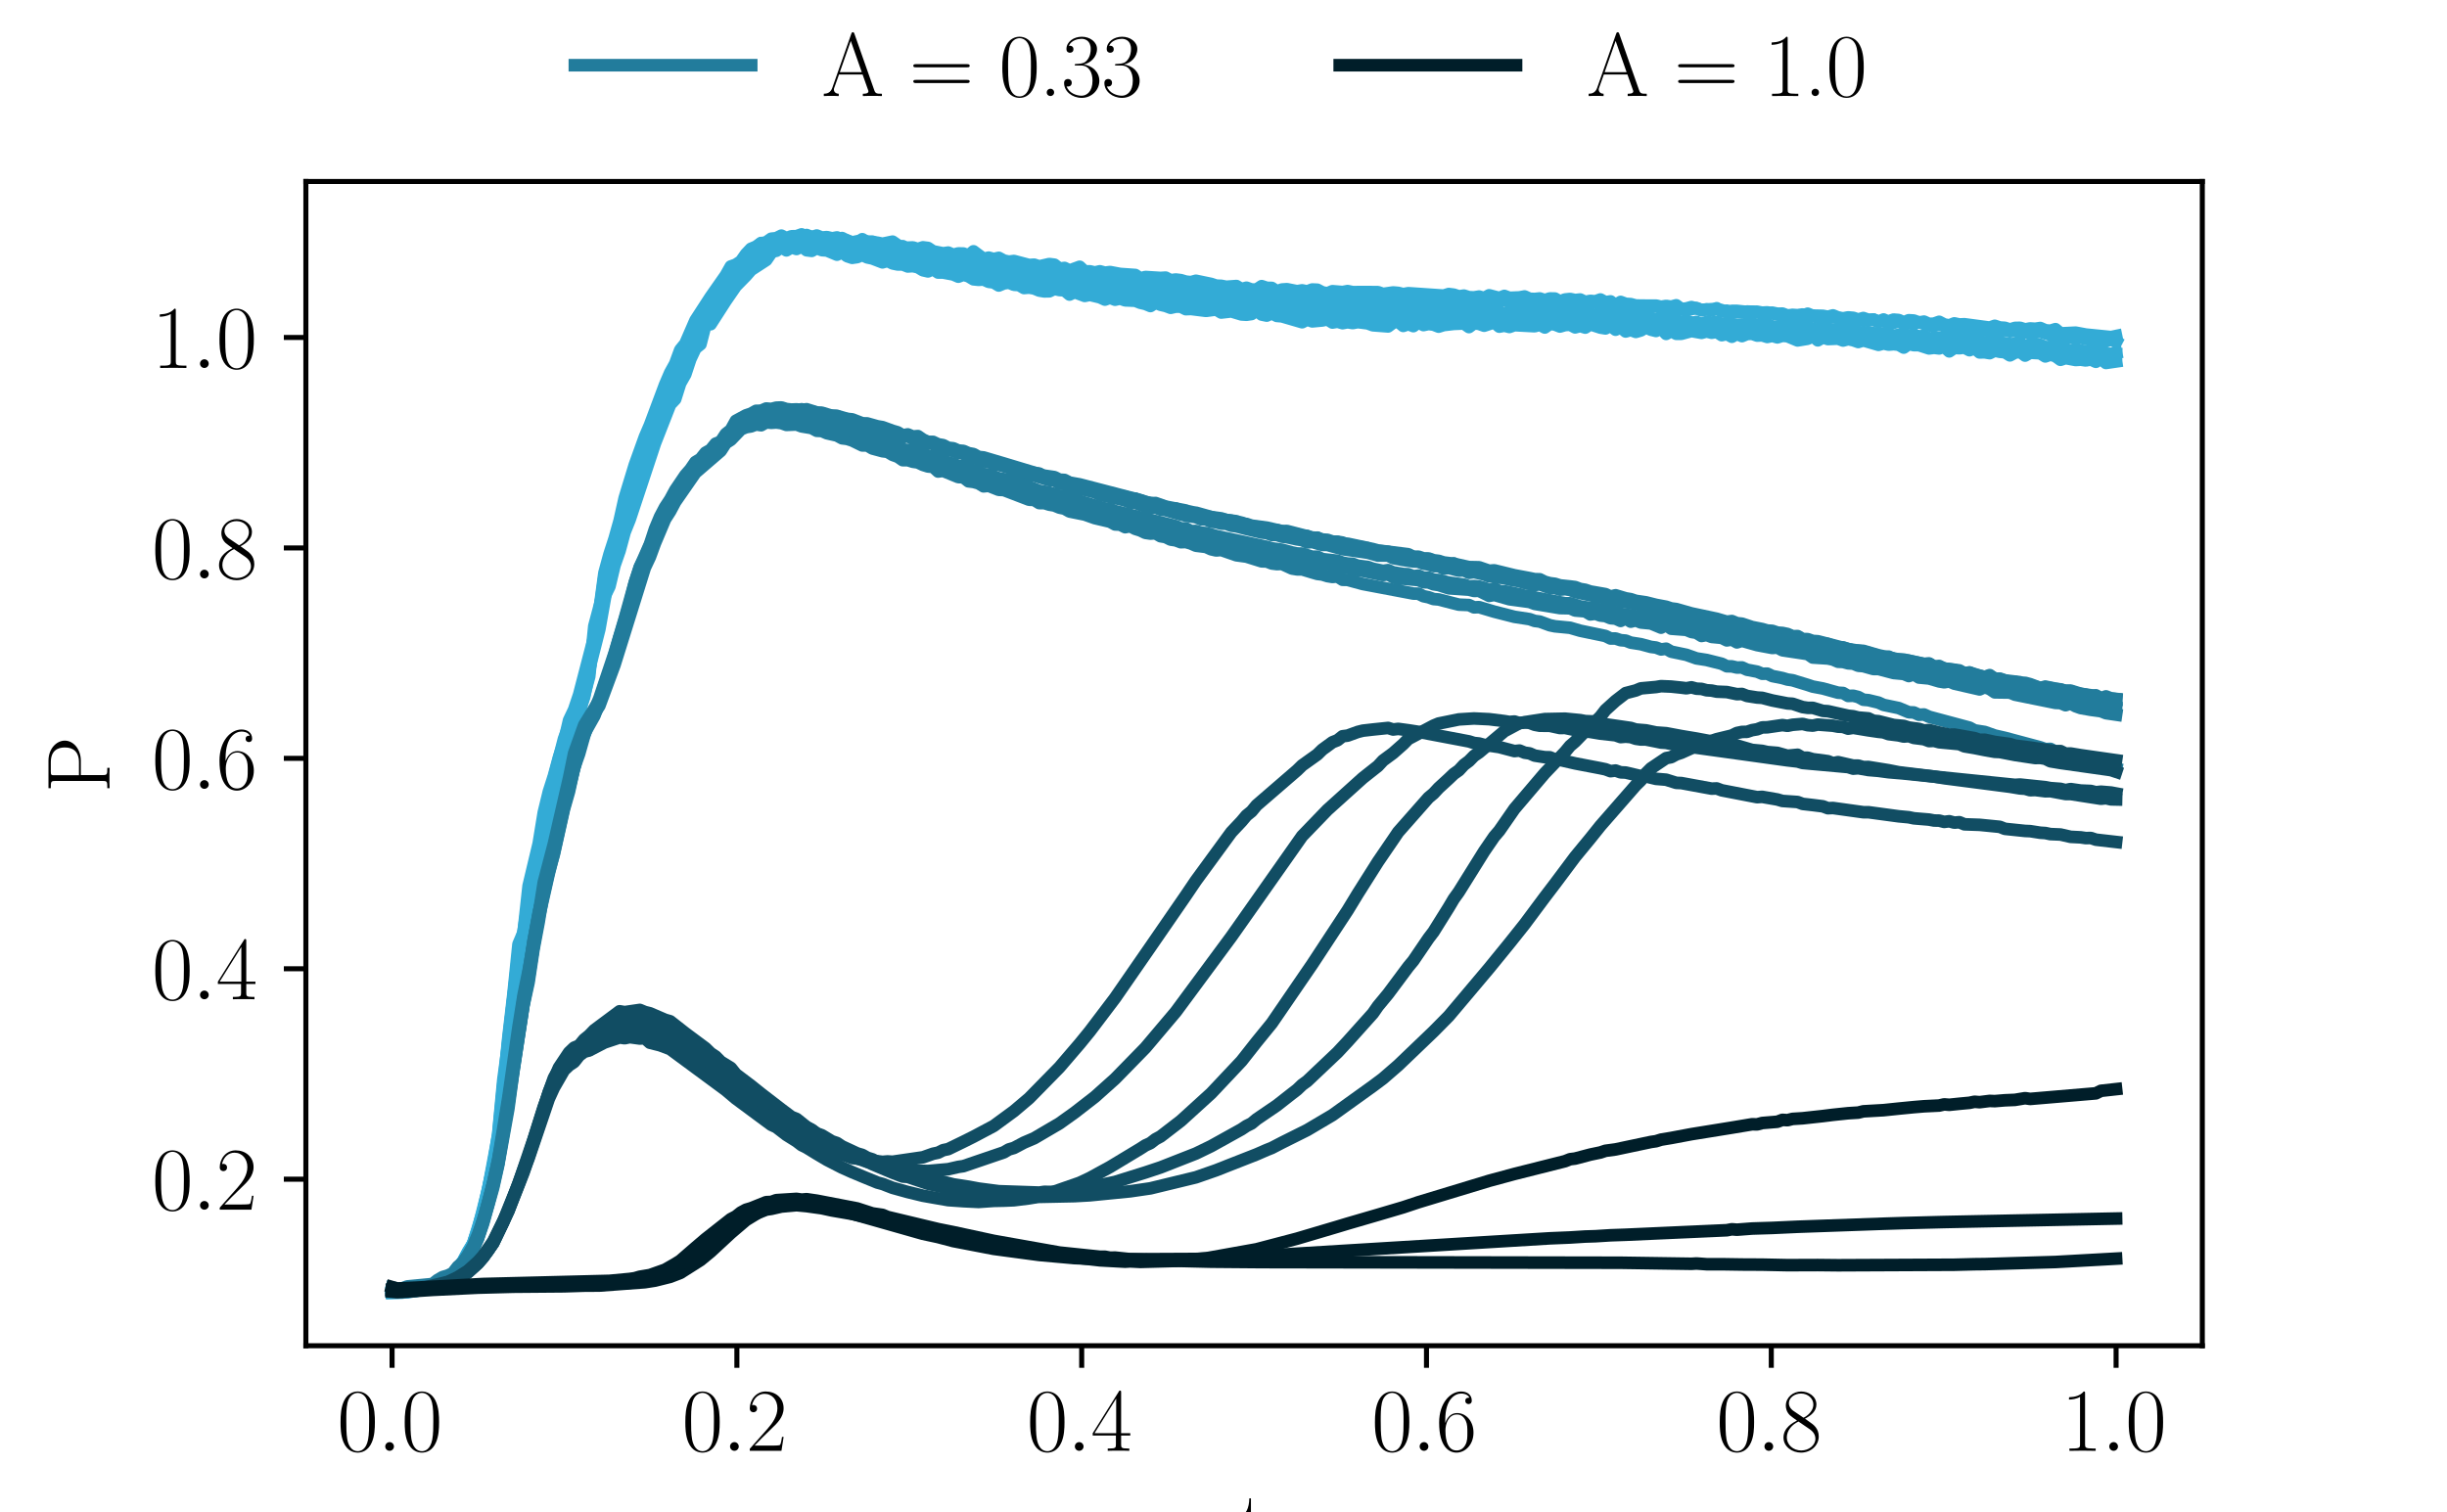 <?xml version="1.0" encoding="utf-8" standalone="no"?>
<!DOCTYPE svg PUBLIC "-//W3C//DTD SVG 1.1//EN"
  "http://www.w3.org/Graphics/SVG/1.1/DTD/svg11.dtd">
<svg xmlns:xlink="http://www.w3.org/1999/xlink" width="388.543pt" height="240.133pt" viewBox="0 0 388.543 240.133" xmlns="http://www.w3.org/2000/svg" version="1.1">
 <defs>
  <style type="text/css">*{stroke-linejoin: round; stroke-linecap: butt}</style>
 </defs>
 <g id="figure_1">
  <g id="patch_1">
   <path d="M 0 240.133 
L 388.543 240.133 
L 388.543 0 
L 0 0 
z
" style="fill: #ffffff"/>
  </g>
  <g id="axes_1">
   <g id="patch_2">
    <path d="M 48.568 213.718 
L 349.689 213.718 
L 349.689 28.816 
L 48.568 28.816 
z
" style="fill: #ffffff"/>
   </g>
   <g id="matplotlib.axis_1">
    <g id="xtick_1">
     <g id="line2d_1">
      <defs>
       <path id="mb850466667" d="M 0 0 
L 0 3.5 
" style="stroke: #000000; stroke-width: 0.8"/>
      </defs>
      <g>
       <use xlink:href="#mb850466667" x="62.255" y="213.718" style="stroke: #000000; stroke-width: 0.8"/>
      </g>
     </g>
     <g id="text_1">
      <!-- $\mathdefault{0.0}$ -->
      <g transform="translate(53.53 230.404) scale(0.14 -0.14)">
       <defs>
        <path id="CMR17-30" d="M 2688 2038 
C 2688 2430 2682 3099 2413 3613 
C 2176 4063 1798 4224 1466 4224 
C 1158 4224 768 4082 525 3620 
C 269 3137 243 2539 243 2038 
C 243 1671 250 1112 448 623 
C 723 -39 1216 -128 1466 -128 
C 1760 -128 2208 -7 2470 604 
C 2662 1048 2688 1568 2688 2038 
z
M 1466 -26 
C 1056 -26 813 328 723 816 
C 653 1196 653 1749 653 2109 
C 653 2604 653 3015 736 3407 
C 858 3954 1216 4121 1466 4121 
C 1728 4121 2067 3947 2189 3420 
C 2272 3054 2278 2623 2278 2109 
C 2278 1691 2278 1176 2202 797 
C 2067 96 1690 -26 1466 -26 
z
" transform="scale(0.016)"/>
        <path id="CMMI12-3a" d="M 1178 307 
C 1178 492 1024 620 870 620 
C 685 620 557 467 557 313 
C 557 128 710 0 864 0 
C 1050 0 1178 153 1178 307 
z
" transform="scale(0.016)"/>
       </defs>
       <use xlink:href="#CMR17-30" transform="scale(0.996)"/>
       <use xlink:href="#CMMI12-3a" transform="translate(45.69 0) scale(0.996)"/>
       <use xlink:href="#CMR17-30" transform="translate(72.788 0) scale(0.996)"/>
      </g>
     </g>
    </g>
    <g id="xtick_2">
     <g id="line2d_2">
      <g>
       <use xlink:href="#mb850466667" x="117.004" y="213.718" style="stroke: #000000; stroke-width: 0.8"/>
      </g>
     </g>
     <g id="text_2">
      <!-- $\mathdefault{0.2}$ -->
      <g transform="translate(108.279 230.404) scale(0.14 -0.14)">
       <defs>
        <path id="CMR17-32" d="M 2669 990 
L 2554 990 
C 2490 537 2438 460 2413 422 
C 2381 371 1920 371 1830 371 
L 602 371 
C 832 620 1280 1073 1824 1596 
C 2214 1966 2669 2400 2669 3033 
C 2669 3788 2067 4224 1395 4224 
C 691 4224 262 3603 262 3027 
C 262 2777 448 2745 525 2745 
C 589 2745 781 2783 781 3007 
C 781 3206 614 3264 525 3264 
C 486 3264 448 3257 422 3244 
C 544 3788 915 4057 1306 4057 
C 1862 4057 2227 3616 2227 3033 
C 2227 2477 1901 1998 1536 1583 
L 262 147 
L 262 0 
L 2515 0 
L 2669 990 
z
" transform="scale(0.016)"/>
       </defs>
       <use xlink:href="#CMR17-30" transform="scale(0.996)"/>
       <use xlink:href="#CMMI12-3a" transform="translate(45.69 0) scale(0.996)"/>
       <use xlink:href="#CMR17-32" transform="translate(72.788 0) scale(0.996)"/>
      </g>
     </g>
    </g>
    <g id="xtick_3">
     <g id="line2d_3">
      <g>
       <use xlink:href="#mb850466667" x="171.754" y="213.718" style="stroke: #000000; stroke-width: 0.8"/>
      </g>
     </g>
     <g id="text_3">
      <!-- $\mathdefault{0.4}$ -->
      <g transform="translate(163.028 230.404) scale(0.14 -0.14)">
       <defs>
        <path id="CMR17-34" d="M 2150 4147 
C 2150 4281 2144 4288 2029 4288 
L 128 1254 
L 128 1088 
L 1779 1088 
L 1779 460 
C 1779 230 1766 166 1318 166 
L 1197 166 
L 1197 0 
C 1402 12 1747 12 1965 12 
C 2182 12 2528 12 2733 0 
L 2733 166 
L 2611 166 
C 2163 166 2150 230 2150 460 
L 2150 1088 
L 2803 1088 
L 2803 1254 
L 2150 1254 
L 2150 4147 
z
M 1798 3723 
L 1798 1254 
L 256 1254 
L 1798 3723 
z
" transform="scale(0.016)"/>
       </defs>
       <use xlink:href="#CMR17-30" transform="scale(0.996)"/>
       <use xlink:href="#CMMI12-3a" transform="translate(45.69 0) scale(0.996)"/>
       <use xlink:href="#CMR17-34" transform="translate(72.788 0) scale(0.996)"/>
      </g>
     </g>
    </g>
    <g id="xtick_4">
     <g id="line2d_4">
      <g>
       <use xlink:href="#mb850466667" x="226.503" y="213.718" style="stroke: #000000; stroke-width: 0.8"/>
      </g>
     </g>
     <g id="text_4">
      <!-- $\mathdefault{0.6}$ -->
      <g transform="translate(217.778 230.404) scale(0.14 -0.14)">
       <defs>
        <path id="CMR17-36" d="M 678 2198 
C 678 3712 1395 4076 1811 4076 
C 1946 4076 2272 4049 2400 3782 
C 2298 3782 2106 3782 2106 3558 
C 2106 3385 2246 3328 2336 3328 
C 2394 3328 2566 3353 2566 3571 
C 2566 3987 2246 4224 1805 4224 
C 1043 4224 243 3411 243 2011 
C 243 257 966 -128 1478 -128 
C 2099 -128 2688 431 2688 1295 
C 2688 2101 2170 2688 1517 2688 
C 1126 2688 838 2430 678 1979 
L 678 2198 
z
M 1478 25 
C 691 25 691 1212 691 1450 
C 691 1914 909 2585 1504 2585 
C 1613 2585 1926 2585 2138 2140 
C 2253 1889 2253 1624 2253 1302 
C 2253 954 2253 696 2118 438 
C 1978 173 1773 25 1478 25 
z
" transform="scale(0.016)"/>
       </defs>
       <use xlink:href="#CMR17-30" transform="scale(0.996)"/>
       <use xlink:href="#CMMI12-3a" transform="translate(45.69 0) scale(0.996)"/>
       <use xlink:href="#CMR17-36" transform="translate(72.788 0) scale(0.996)"/>
      </g>
     </g>
    </g>
    <g id="xtick_5">
     <g id="line2d_5">
      <g>
       <use xlink:href="#mb850466667" x="281.252" y="213.718" style="stroke: #000000; stroke-width: 0.8"/>
      </g>
     </g>
     <g id="text_5">
      <!-- $\mathdefault{0.8}$ -->
      <g transform="translate(272.527 230.404) scale(0.14 -0.14)">
       <defs>
        <path id="CMR17-38" d="M 1741 2289 
C 2144 2494 2554 2803 2554 3298 
C 2554 3884 1990 4224 1472 4224 
C 890 4224 378 3800 378 3215 
C 378 3054 416 2777 666 2533 
C 730 2469 998 2276 1171 2154 
C 883 2006 211 1652 211 945 
C 211 282 838 -128 1459 -128 
C 2144 -128 2720 366 2720 1022 
C 2720 1607 2330 1877 2074 2051 
L 1741 2289 
z
M 902 2855 
C 851 2887 595 3086 595 3388 
C 595 3781 998 4076 1459 4076 
C 1965 4076 2336 3716 2336 3298 
C 2336 2700 1670 2359 1638 2359 
C 1632 2359 1626 2359 1574 2398 
L 902 2855 
z
M 2080 1536 
C 2176 1466 2483 1253 2483 861 
C 2483 385 2010 25 1472 25 
C 890 25 448 443 448 951 
C 448 1459 838 1884 1280 2083 
L 2080 1536 
z
" transform="scale(0.016)"/>
       </defs>
       <use xlink:href="#CMR17-30" transform="scale(0.996)"/>
       <use xlink:href="#CMMI12-3a" transform="translate(45.69 0) scale(0.996)"/>
       <use xlink:href="#CMR17-38" transform="translate(72.788 0) scale(0.996)"/>
      </g>
     </g>
    </g>
    <g id="xtick_6">
     <g id="line2d_6">
      <g>
       <use xlink:href="#mb850466667" x="336.001" y="213.718" style="stroke: #000000; stroke-width: 0.8"/>
      </g>
     </g>
     <g id="text_6">
      <!-- $\mathdefault{1.0}$ -->
      <g transform="translate(327.276 230.404) scale(0.14 -0.14)">
       <defs>
        <path id="CMR17-31" d="M 1702 4083 
C 1702 4217 1696 4224 1606 4224 
C 1357 3927 979 3833 621 3820 
C 602 3820 570 3820 563 3808 
C 557 3795 557 3782 557 3648 
C 755 3648 1088 3686 1344 3839 
L 1344 467 
C 1344 243 1331 166 781 166 
L 589 166 
L 589 0 
C 896 6 1216 12 1523 12 
C 1830 12 2150 6 2458 0 
L 2458 166 
L 2266 166 
C 1715 166 1702 236 1702 467 
L 1702 4083 
z
" transform="scale(0.016)"/>
       </defs>
       <use xlink:href="#CMR17-31" transform="scale(0.996)"/>
       <use xlink:href="#CMMI12-3a" transform="translate(45.69 0) scale(0.996)"/>
       <use xlink:href="#CMR17-30" transform="translate(72.788 0) scale(0.996)"/>
      </g>
     </g>
    </g>
    <g id="text_7">
     <!-- t -->
     <g transform="translate(196.473 246.802) scale(0.14 -0.14)">
      <defs>
       <path id="CMR17-74" d="M 966 2585 
L 1862 2585 
L 1862 2752 
L 966 2752 
L 966 3968 
L 851 3968 
C 838 3292 614 2700 70 2687 
L 70 2585 
L 627 2585 
L 627 778 
C 627 655 627 -64 1370 -64 
C 1747 -64 1965 308 1965 784 
L 1965 1151 
L 1850 1151 
L 1850 790 
C 1850 347 1677 51 1408 51 
C 1222 51 966 179 966 765 
L 966 2585 
z
" transform="scale(0.016)"/>
      </defs>
      <use xlink:href="#CMR17-74" transform="scale(0.996)"/>
     </g>
    </g>
   </g>
   <g id="matplotlib.axis_2">
    <g id="ytick_1">
     <g id="line2d_7">
      <defs>
       <path id="mb421172aa1" d="M 0 0 
L -3.5 0 
" style="stroke: #000000; stroke-width: 0.8"/>
      </defs>
      <g>
       <use xlink:href="#mb421172aa1" x="48.568" y="187.268" style="stroke: #000000; stroke-width: 0.8"/>
      </g>
     </g>
     <g id="text_8">
      <!-- $\mathdefault{0.2}$ -->
      <g transform="translate(24.117 192.111) scale(0.14 -0.14)">
       <use xlink:href="#CMR17-30" transform="scale(0.996)"/>
       <use xlink:href="#CMMI12-3a" transform="translate(45.69 0) scale(0.996)"/>
       <use xlink:href="#CMR17-32" transform="translate(72.788 0) scale(0.996)"/>
      </g>
     </g>
    </g>
    <g id="ytick_2">
     <g id="line2d_8">
      <g>
       <use xlink:href="#mb421172aa1" x="48.568" y="153.85" style="stroke: #000000; stroke-width: 0.8"/>
      </g>
     </g>
     <g id="text_9">
      <!-- $\mathdefault{0.4}$ -->
      <g transform="translate(24.117 158.693) scale(0.14 -0.14)">
       <use xlink:href="#CMR17-30" transform="scale(0.996)"/>
       <use xlink:href="#CMMI12-3a" transform="translate(45.69 0) scale(0.996)"/>
       <use xlink:href="#CMR17-34" transform="translate(72.788 0) scale(0.996)"/>
      </g>
     </g>
    </g>
    <g id="ytick_3">
     <g id="line2d_9">
      <g>
       <use xlink:href="#mb421172aa1" x="48.568" y="120.432" style="stroke: #000000; stroke-width: 0.8"/>
      </g>
     </g>
     <g id="text_10">
      <!-- $\mathdefault{0.6}$ -->
      <g transform="translate(24.117 125.275) scale(0.14 -0.14)">
       <use xlink:href="#CMR17-30" transform="scale(0.996)"/>
       <use xlink:href="#CMMI12-3a" transform="translate(45.69 0) scale(0.996)"/>
       <use xlink:href="#CMR17-36" transform="translate(72.788 0) scale(0.996)"/>
      </g>
     </g>
    </g>
    <g id="ytick_4">
     <g id="line2d_10">
      <g>
       <use xlink:href="#mb421172aa1" x="48.568" y="87.014" style="stroke: #000000; stroke-width: 0.8"/>
      </g>
     </g>
     <g id="text_11">
      <!-- $\mathdefault{0.8}$ -->
      <g transform="translate(24.117 91.856) scale(0.14 -0.14)">
       <use xlink:href="#CMR17-30" transform="scale(0.996)"/>
       <use xlink:href="#CMMI12-3a" transform="translate(45.69 0) scale(0.996)"/>
       <use xlink:href="#CMR17-38" transform="translate(72.788 0) scale(0.996)"/>
      </g>
     </g>
    </g>
    <g id="ytick_5">
     <g id="line2d_11">
      <g>
       <use xlink:href="#mb421172aa1" x="48.568" y="53.595" style="stroke: #000000; stroke-width: 0.8"/>
      </g>
     </g>
     <g id="text_12">
      <!-- $\mathdefault{1.0}$ -->
      <g transform="translate(24.117 58.438) scale(0.14 -0.14)">
       <use xlink:href="#CMR17-31" transform="scale(0.996)"/>
       <use xlink:href="#CMMI12-3a" transform="translate(45.69 0) scale(0.996)"/>
       <use xlink:href="#CMR17-30" transform="translate(72.788 0) scale(0.996)"/>
      </g>
     </g>
    </g>
    <g id="text_13">
     <!-- P  -->
     <g transform="translate(17.405 125.913) rotate(-90) scale(0.14 -0.14)">
      <defs>
       <path id="CMR17-50" d="M 1267 2048 
L 2291 2048 
C 3117 2048 3718 2583 3718 3187 
C 3718 3791 3130 4352 2291 4352 
L 333 4352 
L 333 4185 
C 774 4185 845 4185 845 3899 
L 845 453 
C 845 166 774 166 333 166 
L 333 0 
C 518 12 858 12 1056 12 
C 1254 12 1594 12 1779 0 
L 1779 166 
C 1338 166 1267 166 1267 453 
L 1267 2048 
z
M 1254 2182 
L 1254 3937 
C 1254 4153 1267 4185 1523 4185 
L 2170 4185 
C 2995 4185 3232 3715 3232 3187 
C 3232 2608 2950 2182 2170 2182 
L 1254 2182 
z
" transform="scale(0.016)"/>
      </defs>
      <use xlink:href="#CMR17-50" transform="scale(0.996)"/>
     </g>
    </g>
   </g>
   <g id="line2d_12">
    <path d="M 62.255 205.297 
L 63.861 205.28 
L 67.072 204.812 
L 68.677 204.361 
L 70.283 203.643 
L 71.086 203.125 
L 71.888 202.473 
L 72.691 201.587 
L 73.494 200.535 
L 75.1 197.711 
L 75.902 195.438 
L 76.705 192.598 
L 78.311 185.229 
L 79.113 181.019 
L 79.916 173.967 
L 80.719 165.128 
L 82.324 151.728 
L 83.127 147.868 
L 83.93 142.738 
L 84.733 139.697 
L 86.338 130.691 
L 87.944 123.539 
L 89.549 117.34 
L 90.352 115.185 
L 91.155 113.447 
L 92.76 108.368 
L 93.563 105.711 
L 94.366 101.901 
L 95.169 97.239 
L 95.972 91.525 
L 96.775 89.754 
L 97.577 86.161 
L 98.38 84.373 
L 99.183 80.731 
L 99.986 78.442 
L 100.788 75.15 
L 101.591 72.694 
L 104 66.712 
L 104.802 64.423 
L 106.408 60.496 
L 107.211 59.41 
L 108.013 57.038 
L 108.816 56.286 
L 109.619 53.412 
L 112.028 49.051 
L 112.83 48.733 
L 116.041 43.253 
L 117.647 42.4 
L 118.45 40.947 
L 120.055 39.326 
L 120.858 38.641 
L 121.661 38.474 
L 122.464 37.906 
L 123.266 37.822 
L 124.069 37.421 
L 124.872 37.822 
L 125.675 37.521 
L 126.477 37.505 
L 127.28 37.221 
L 128.083 37.688 
L 128.886 37.655 
L 129.689 37.404 
L 130.491 37.722 
L 131.294 37.655 
L 132.9 38.023 
L 133.702 37.805 
L 135.308 38.607 
L 136.111 38.524 
L 136.913 37.989 
L 137.716 38.457 
L 138.519 38.374 
L 140.125 39.075 
L 140.927 38.674 
L 141.73 39.326 
L 142.533 39.577 
L 143.336 39.092 
L 144.138 39.577 
L 145.744 39.844 
L 146.547 39.861 
L 147.349 40.195 
L 148.152 40.195 
L 148.955 40.362 
L 150.56 40.496 
L 151.363 40.813 
L 152.166 40.796 
L 152.969 41.097 
L 153.772 40.796 
L 154.574 41.214 
L 155.377 41.264 
L 156.18 41.181 
L 156.982 41.565 
L 158.588 41.949 
L 159.391 41.648 
L 160.194 41.916 
L 160.997 42.334 
L 161.8 42.049 
L 163.405 42.417 
L 164.208 42.267 
L 165.011 42.785 
L 165.813 43.035 
L 166.616 42.785 
L 167.419 42.918 
L 168.222 42.935 
L 169.024 43.169 
L 169.827 43.085 
L 172.235 43.47 
L 173.038 43.57 
L 173.841 43.854 
L 174.644 43.771 
L 176.249 43.921 
L 177.052 44.238 
L 177.855 43.871 
L 179.46 44.389 
L 181.869 44.923 
L 182.671 44.723 
L 183.474 44.656 
L 184.277 44.79 
L 185.08 45.324 
L 185.882 45.124 
L 186.685 45.224 
L 188.291 44.99 
L 189.094 45.375 
L 189.897 45.625 
L 191.502 45.642 
L 193.91 46.026 
L 194.713 45.725 
L 195.516 46.01 
L 196.319 46.528 
L 197.121 46.043 
L 197.924 46.21 
L 199.53 46.093 
L 201.135 46.795 
L 201.938 46.695 
L 203.544 46.979 
L 204.346 46.828 
L 205.149 46.962 
L 205.952 47.229 
L 207.558 46.962 
L 208.361 47.213 
L 209.966 47.129 
L 210.769 47.079 
L 212.375 47.497 
L 213.177 47.246 
L 213.98 47.296 
L 214.783 47.563 
L 217.191 47.497 
L 217.994 47.831 
L 219.599 47.547 
L 220.402 47.53 
L 221.205 47.714 
L 222.008 47.497 
L 222.81 48.031 
L 223.613 47.714 
L 224.416 47.58 
L 225.219 47.764 
L 226.824 47.68 
L 227.627 47.931 
L 228.43 47.998 
L 229.232 47.764 
L 230.035 48.048 
L 230.838 47.647 
L 231.641 47.714 
L 232.444 47.664 
L 233.246 47.881 
L 234.049 47.563 
L 235.655 48.031 
L 236.457 47.764 
L 237.26 47.764 
L 238.063 47.881 
L 238.866 47.63 
L 239.669 47.848 
L 240.471 47.797 
L 242.077 48.132 
L 245.288 48.081 
L 246.091 47.848 
L 247.696 48.349 
L 248.499 48.098 
L 249.302 48.249 
L 250.104 48.015 
L 250.907 48.282 
L 252.513 48.115 
L 253.315 48.065 
L 254.118 48.399 
L 254.921 48.299 
L 256.527 48.549 
L 257.33 48.165 
L 258.132 48.833 
L 259.738 48.583 
L 260.541 48.783 
L 261.343 48.65 
L 263.752 48.716 
L 264.555 49.218 
L 265.357 48.967 
L 267.766 49.251 
L 269.371 48.917 
L 270.174 49.285 
L 270.977 49.134 
L 271.78 49.318 
L 272.582 48.95 
L 273.385 49.452 
L 274.188 49.335 
L 274.991 49.652 
L 275.793 49.535 
L 276.596 49.652 
L 277.399 49.468 
L 278.202 49.502 
L 279.807 49.752 
L 280.61 49.786 
L 281.413 49.652 
L 282.216 49.819 
L 283.018 49.802 
L 283.821 50.103 
L 284.624 50.003 
L 285.427 50.053 
L 286.229 49.936 
L 287.032 50.103 
L 289.44 50.153 
L 290.243 50.304 
L 291.046 50.087 
L 291.849 50.421 
L 292.651 50.554 
L 293.454 50.404 
L 294.257 50.471 
L 295.06 50.738 
L 295.862 50.504 
L 296.665 50.788 
L 297.468 50.755 
L 298.271 51.056 
L 299.074 50.855 
L 299.876 51.022 
L 300.679 50.755 
L 301.482 50.822 
L 302.285 51.189 
L 303.088 50.855 
L 303.891 50.905 
L 304.693 51.223 
L 305.496 51.072 
L 306.299 51.44 
L 307.102 51.39 
L 307.905 51.106 
L 308.707 51.524 
L 309.51 51.674 
L 310.313 51.356 
L 311.116 51.524 
L 311.918 51.49 
L 315.932 52.025 
L 316.735 51.741 
L 317.538 52.008 
L 318.341 52.058 
L 319.143 52.326 
L 319.946 52.075 
L 320.749 52.058 
L 321.552 52.309 
L 322.354 52.158 
L 323.157 52.209 
L 323.96 52.092 
L 324.763 52.443 
L 325.565 52.526 
L 326.368 52.275 
L 327.171 52.944 
L 329.579 52.827 
L 331.185 53.128 
L 335.199 53.529 
L 336.001 53.362 
L 336.001 53.362 
" clip-path="url(#p37bb4ce2d9)" style="fill: none; stroke: #33abd6; stroke-width: 2; stroke-linecap: square"/>
   </g>
   <g id="line2d_13">
    <path d="M 62.255 205.314 
L 64.664 205.213 
L 67.072 204.829 
L 68.677 204.378 
L 70.283 203.659 
L 71.888 202.506 
L 72.691 201.654 
L 73.494 200.568 
L 75.1 197.761 
L 75.902 195.489 
L 76.705 192.748 
L 77.508 189.49 
L 79.113 181.202 
L 79.916 172.681 
L 80.719 166.749 
L 82.324 152.413 
L 83.127 149.873 
L 83.93 144.509 
L 85.535 136.138 
L 86.338 132.011 
L 87.141 127.249 
L 88.747 122.002 
L 89.549 119.563 
L 90.352 116.388 
L 91.155 114.65 
L 92.76 108.852 
L 93.563 106.262 
L 95.169 99.93 
L 96.775 90.923 
L 97.577 87.565 
L 98.38 85.643 
L 99.183 82.352 
L 99.986 79.745 
L 101.591 74.031 
L 103.197 69.82 
L 104 67.765 
L 104.802 66.111 
L 105.605 64.005 
L 107.211 60.73 
L 108.013 58.708 
L 108.816 57.505 
L 109.619 55.283 
L 110.422 53.512 
L 111.225 52.927 
L 112.028 50.337 
L 112.83 49.869 
L 113.633 48.633 
L 114.436 47.814 
L 115.239 46.561 
L 116.041 45.024 
L 118.45 43.42 
L 119.252 42.601 
L 120.055 42.033 
L 120.858 40.83 
L 121.661 40.312 
L 122.464 39.961 
L 123.266 39.827 
L 124.069 39.259 
L 124.872 39.76 
L 125.675 39.293 
L 126.477 39.543 
L 127.28 39.125 
L 128.083 39.744 
L 128.886 39.844 
L 129.689 39.393 
L 130.491 39.727 
L 131.294 39.777 
L 132.9 40.445 
L 133.702 40.044 
L 134.505 40.679 
L 135.308 40.947 
L 136.111 40.83 
L 136.913 40.496 
L 137.716 40.88 
L 138.519 41.047 
L 140.125 41.665 
L 140.927 41.431 
L 141.73 41.832 
L 142.533 41.999 
L 143.336 41.999 
L 144.138 42.317 
L 144.941 42.267 
L 145.744 42.434 
L 146.547 42.918 
L 147.349 43.102 
L 148.152 42.718 
L 148.955 43.286 
L 149.758 43.286 
L 151.363 43.587 
L 152.166 43.938 
L 152.969 43.637 
L 153.772 43.871 
L 154.574 44.355 
L 155.377 44.439 
L 156.18 44.389 
L 156.982 44.756 
L 157.785 44.857 
L 158.588 45.341 
L 159.391 45.007 
L 160.194 44.89 
L 160.997 45.224 
L 161.8 45.274 
L 162.602 45.742 
L 163.405 45.675 
L 164.208 45.809 
L 165.011 46.143 
L 165.813 46.277 
L 166.616 46.26 
L 167.419 45.876 
L 168.222 46.06 
L 169.024 46.11 
L 169.827 46.778 
L 170.63 46.394 
L 172.235 46.995 
L 173.038 46.828 
L 174.644 47.213 
L 175.447 47.58 
L 176.249 47.279 
L 177.052 47.597 
L 177.855 47.413 
L 178.658 47.697 
L 180.263 47.764 
L 181.066 48.081 
L 181.869 48.265 
L 182.671 48.599 
L 183.474 48.065 
L 184.277 48.399 
L 185.08 48.583 
L 185.882 48.883 
L 186.685 48.7 
L 187.488 48.7 
L 188.291 49.101 
L 189.094 49.067 
L 191.502 49.368 
L 193.108 49.151 
L 193.91 49.635 
L 195.516 49.452 
L 197.121 49.936 
L 197.924 49.986 
L 198.727 49.869 
L 199.53 49.285 
L 200.333 49.953 
L 201.135 50.12 
L 201.938 49.752 
L 202.741 50.17 
L 203.544 50.237 
L 206.755 51.173 
L 207.558 50.755 
L 208.361 51.039 
L 209.966 50.889 
L 210.769 50.721 
L 211.572 51.223 
L 212.375 51.089 
L 213.177 51.323 
L 213.98 51.173 
L 214.783 51.306 
L 215.586 51.156 
L 217.191 51.356 
L 217.994 51.657 
L 220.402 51.841 
L 221.205 51.239 
L 222.008 51.089 
L 222.81 51.757 
L 223.613 51.473 
L 224.416 51.791 
L 225.219 51.173 
L 226.022 51.624 
L 226.824 51.457 
L 227.627 51.557 
L 228.43 51.874 
L 229.232 51.624 
L 230.838 51.44 
L 232.444 51.373 
L 233.246 51.941 
L 234.049 51.34 
L 234.852 51.44 
L 235.655 51.724 
L 237.26 51.189 
L 238.063 51.874 
L 238.866 51.724 
L 239.669 51.925 
L 240.471 51.64 
L 243.682 51.808 
L 244.485 51.574 
L 245.288 52.008 
L 246.091 51.44 
L 246.893 51.54 
L 247.696 51.858 
L 248.499 51.624 
L 249.302 51.574 
L 250.104 51.991 
L 250.907 51.774 
L 251.71 52.025 
L 252.513 51.507 
L 254.118 52.025 
L 254.921 52.158 
L 255.724 51.724 
L 256.527 52.359 
L 257.33 51.975 
L 258.132 52.643 
L 258.935 52.409 
L 259.738 52.71 
L 260.541 52.476 
L 261.343 51.991 
L 262.146 52.359 
L 262.949 52.559 
L 263.752 52.158 
L 264.555 53.027 
L 265.357 52.576 
L 266.16 53.011 
L 266.963 53.011 
L 268.568 52.576 
L 270.174 52.86 
L 270.977 52.643 
L 271.78 52.844 
L 272.582 52.71 
L 273.385 53.228 
L 274.188 53.044 
L 274.991 53.478 
L 275.793 53.027 
L 276.596 53.378 
L 277.399 53.044 
L 278.202 53.011 
L 279.004 53.295 
L 279.807 53.261 
L 280.61 53.512 
L 281.413 53.345 
L 282.216 53.579 
L 283.018 53.328 
L 283.821 53.395 
L 285.427 54.063 
L 287.032 53.796 
L 287.835 53.362 
L 288.638 54.047 
L 289.44 53.579 
L 290.243 53.846 
L 291.849 53.779 
L 292.651 54.08 
L 293.454 53.863 
L 294.257 54.03 
L 295.06 54.314 
L 295.862 54.063 
L 298.271 54.765 
L 299.074 54.548 
L 299.876 54.732 
L 300.679 54.665 
L 301.482 54.748 
L 302.285 55.2 
L 303.088 54.631 
L 303.891 54.815 
L 304.693 54.815 
L 306.299 55.333 
L 307.102 55.233 
L 307.905 55.333 
L 308.707 55.066 
L 309.51 55.801 
L 310.313 55.25 
L 311.116 55.3 
L 311.918 55.2 
L 312.721 55.617 
L 313.524 55.283 
L 314.327 55.968 
L 315.129 55.951 
L 315.932 56.085 
L 316.735 55.684 
L 317.538 55.868 
L 318.341 55.935 
L 319.143 56.436 
L 319.946 56.002 
L 320.749 55.868 
L 321.552 56.469 
L 322.354 56.018 
L 323.96 56.102 
L 324.763 56.603 
L 325.565 56.319 
L 326.368 56.553 
L 327.171 57.138 
L 327.974 56.87 
L 329.579 57.171 
L 330.382 57.121 
L 331.185 57.238 
L 331.988 57.088 
L 332.79 57.455 
L 333.593 56.937 
L 334.396 57.639 
L 336.001 57.405 
L 336.001 57.405 
" clip-path="url(#p37bb4ce2d9)" style="fill: none; stroke: #33abd6; stroke-width: 2; stroke-linecap: square"/>
   </g>
   <g id="line2d_14">
    <path d="M 62.255 205.146 
L 64.664 205.046 
L 67.072 204.628 
L 69.48 203.893 
L 70.283 203.492 
L 71.888 202.323 
L 72.691 201.487 
L 73.494 200.384 
L 75.1 197.544 
L 75.902 195.205 
L 76.705 192.431 
L 77.508 189.139 
L 79.113 180.801 
L 80.719 164.694 
L 81.522 157.81 
L 82.324 149.956 
L 83.127 148.068 
L 83.93 140.7 
L 85.535 133.966 
L 86.338 129.053 
L 87.141 125.745 
L 87.944 123.239 
L 88.747 120.298 
L 89.549 117.892 
L 90.352 114.4 
L 91.155 112.712 
L 91.958 110.323 
L 94.366 101.049 
L 95.169 96.972 
L 95.972 90.974 
L 96.775 88.033 
L 97.577 85.56 
L 98.38 82.703 
L 99.183 79.11 
L 100.788 73.847 
L 102.394 69.385 
L 103.197 67.514 
L 105.605 61.081 
L 106.408 59.21 
L 107.211 57.756 
L 108.013 55.567 
L 108.816 54.581 
L 110.422 50.889 
L 112.83 47.179 
L 115.239 43.737 
L 116.041 42.317 
L 116.844 42.033 
L 117.647 41.498 
L 118.45 40.362 
L 119.252 39.51 
L 120.055 39.176 
L 120.858 38.591 
L 121.661 38.758 
L 122.464 38.607 
L 123.266 38.574 
L 124.069 38.273 
L 125.675 38.624 
L 126.477 38.557 
L 127.28 38.089 
L 128.083 38.741 
L 128.886 38.741 
L 129.689 38.541 
L 130.491 39.159 
L 131.294 39.025 
L 132.097 39.159 
L 132.9 39.577 
L 133.702 39.109 
L 134.505 39.744 
L 135.308 40.061 
L 136.111 39.911 
L 136.913 39.944 
L 137.716 40.095 
L 138.519 39.76 
L 139.322 40.412 
L 140.125 40.83 
L 140.927 40.746 
L 142.533 41.348 
L 143.336 41.331 
L 144.138 41.699 
L 144.941 41.799 
L 145.744 41.465 
L 146.547 41.999 
L 148.955 42.25 
L 149.758 42.451 
L 150.56 42.801 
L 151.363 42.918 
L 152.166 43.219 
L 152.969 42.835 
L 155.377 43.737 
L 156.18 43.537 
L 157.785 44.272 
L 158.588 44.305 
L 160.194 43.988 
L 160.997 44.522 
L 161.8 44.606 
L 162.602 44.94 
L 163.405 44.706 
L 164.208 44.89 
L 165.813 45.508 
L 167.419 45.024 
L 168.222 45.291 
L 169.827 45.458 
L 170.63 45.659 
L 171.433 45.675 
L 172.235 46.126 
L 173.038 46.11 
L 174.644 46.377 
L 176.249 46.461 
L 177.052 46.828 
L 177.855 46.427 
L 178.658 46.895 
L 179.46 46.711 
L 180.263 47.079 
L 181.066 47.263 
L 181.869 47.146 
L 182.671 47.363 
L 183.474 47.213 
L 184.277 47.848 
L 185.08 47.731 
L 186.685 48.182 
L 188.291 47.898 
L 189.094 48.165 
L 189.897 48.132 
L 190.699 48.315 
L 191.502 48.031 
L 192.305 48.499 
L 193.108 48.382 
L 193.91 48.733 
L 194.713 48.616 
L 195.516 48.315 
L 196.319 48.883 
L 197.121 48.95 
L 197.924 49.251 
L 198.727 49.418 
L 199.53 48.817 
L 200.333 49.435 
L 201.135 49.368 
L 201.938 49.084 
L 202.741 49.585 
L 203.544 49.285 
L 204.346 49.686 
L 205.149 49.736 
L 205.952 50.003 
L 206.755 49.635 
L 207.558 49.769 
L 208.361 49.635 
L 209.163 49.736 
L 209.966 49.468 
L 210.769 49.535 
L 211.572 49.919 
L 212.375 49.853 
L 213.177 49.986 
L 213.98 49.518 
L 214.783 49.953 
L 215.586 49.903 
L 216.388 49.502 
L 217.191 50.07 
L 217.994 50.304 
L 218.797 50.137 
L 220.402 50.404 
L 222.008 49.502 
L 222.81 50.287 
L 223.613 49.769 
L 224.416 49.986 
L 225.219 49.569 
L 226.022 49.953 
L 227.627 50.103 
L 228.43 50.437 
L 229.232 50.12 
L 230.035 50.02 
L 230.838 49.535 
L 231.641 50.02 
L 232.444 49.853 
L 233.246 50.404 
L 234.049 49.752 
L 234.852 49.903 
L 235.655 50.371 
L 236.457 49.719 
L 237.26 49.802 
L 238.063 50.404 
L 238.866 50.17 
L 239.669 50.471 
L 240.471 49.936 
L 241.274 50.153 
L 242.077 50.053 
L 243.682 50.32 
L 244.485 50.103 
L 245.288 50.571 
L 246.091 49.802 
L 246.893 50.254 
L 247.696 50.371 
L 249.302 50.187 
L 250.104 50.387 
L 250.907 50.354 
L 252.513 49.97 
L 254.921 50.688 
L 255.724 50.204 
L 256.527 50.788 
L 257.33 50.387 
L 258.132 51.072 
L 259.738 51.123 
L 260.541 51.239 
L 261.343 50.705 
L 262.146 50.755 
L 262.949 51.306 
L 263.752 50.872 
L 264.555 51.34 
L 265.357 51.223 
L 266.16 51.407 
L 266.963 51.808 
L 268.568 51.356 
L 269.371 51.123 
L 270.174 51.524 
L 270.977 51.373 
L 271.78 51.407 
L 273.385 51.741 
L 274.188 51.59 
L 274.991 51.941 
L 275.793 51.724 
L 276.596 51.808 
L 277.399 51.323 
L 278.202 51.674 
L 279.807 51.925 
L 281.413 52.008 
L 282.216 52.292 
L 283.018 52.058 
L 283.821 52.493 
L 284.624 52.209 
L 285.427 52.727 
L 286.229 52.576 
L 287.032 52.092 
L 287.835 52.359 
L 288.638 52.476 
L 289.44 52.359 
L 291.046 52.392 
L 291.849 52.225 
L 292.651 52.693 
L 293.454 52.626 
L 294.257 52.676 
L 295.06 53.128 
L 295.862 52.727 
L 296.665 52.944 
L 297.468 53.011 
L 298.271 53.562 
L 299.074 53.094 
L 299.876 53.646 
L 300.679 53.311 
L 301.482 53.261 
L 302.285 53.779 
L 303.088 53.378 
L 304.693 53.412 
L 306.299 54.08 
L 307.102 53.829 
L 307.905 54.03 
L 308.707 53.595 
L 309.51 54.514 
L 310.313 53.746 
L 311.116 54.03 
L 311.918 53.829 
L 312.721 54.247 
L 313.524 53.963 
L 314.327 54.464 
L 315.932 54.715 
L 316.735 54.23 
L 317.538 54.581 
L 318.341 54.598 
L 319.143 54.932 
L 319.946 54.548 
L 321.552 55.066 
L 322.354 54.698 
L 323.157 54.715 
L 323.96 54.849 
L 324.763 55.367 
L 325.565 55.066 
L 326.368 55.183 
L 327.171 55.567 
L 327.974 55.417 
L 328.777 55.818 
L 329.579 55.968 
L 330.382 55.985 
L 331.185 55.784 
L 331.988 55.818 
L 332.79 56.135 
L 333.593 55.985 
L 334.396 56.386 
L 336.001 56.052 
L 336.001 56.052 
" clip-path="url(#p37bb4ce2d9)" style="fill: none; stroke: #33abd6; stroke-width: 2; stroke-linecap: square"/>
   </g>
   <g id="line2d_15">
    <path d="M 62.255 205.197 
L 67.072 204.628 
L 68.677 204.177 
L 69.48 203.877 
L 71.086 202.941 
L 71.888 202.272 
L 72.691 201.387 
L 73.494 200.334 
L 74.297 198.797 
L 75.1 197.527 
L 75.902 195.154 
L 77.508 188.822 
L 79.113 180.217 
L 79.916 172.196 
L 80.719 166.916 
L 81.522 159.347 
L 82.324 153.114 
L 83.127 149.906 
L 84.733 141.652 
L 85.535 138.227 
L 87.141 130.808 
L 87.944 125.745 
L 88.747 122.253 
L 90.352 118.092 
L 91.958 112.946 
L 92.76 110.69 
L 93.563 106.73 
L 94.366 101.433 
L 95.972 94.767 
L 96.775 93.112 
L 97.577 89.771 
L 98.38 87.465 
L 99.183 84.507 
L 99.986 82.502 
L 104 70.388 
L 106.408 64.239 
L 107.211 63.387 
L 108.013 60.847 
L 108.816 59.444 
L 109.619 57.021 
L 110.422 55.316 
L 111.225 54.665 
L 112.028 51.54 
L 112.83 51.49 
L 115.239 47.747 
L 116.844 45.425 
L 118.45 43.787 
L 119.252 42.868 
L 121.661 41.298 
L 123.266 38.975 
L 124.069 38.674 
L 124.872 38.591 
L 125.675 38.257 
L 127.28 37.956 
L 128.083 38.29 
L 128.886 38.089 
L 129.689 38.206 
L 130.491 38.006 
L 131.294 38.223 
L 132.097 38.257 
L 132.9 38.591 
L 133.702 38.29 
L 134.505 38.825 
L 135.308 38.958 
L 136.111 38.674 
L 139.322 39.242 
L 140.125 39.861 
L 140.927 39.426 
L 141.73 39.944 
L 142.533 39.844 
L 143.336 39.627 
L 144.138 40.128 
L 144.941 40.195 
L 145.744 40.746 
L 146.547 40.262 
L 147.349 41.047 
L 148.152 40.963 
L 148.955 40.696 
L 149.758 41.197 
L 150.56 41.064 
L 151.363 41.565 
L 152.969 41.799 
L 153.772 41.682 
L 154.574 42.183 
L 155.377 42.133 
L 156.18 42.367 
L 156.982 42.451 
L 157.785 42.701 
L 158.588 42.384 
L 159.391 42.651 
L 160.194 43.119 
L 160.997 42.785 
L 161.8 43.303 
L 162.602 43.186 
L 163.405 43.453 
L 164.208 43.353 
L 165.011 43.821 
L 165.813 43.938 
L 166.616 43.704 
L 167.419 43.938 
L 168.222 43.988 
L 169.024 44.188 
L 170.63 44.205 
L 171.433 44.573 
L 172.235 44.623 
L 173.038 44.522 
L 173.841 44.673 
L 174.644 45.024 
L 175.447 45.157 
L 176.249 45.04 
L 177.052 45.492 
L 177.855 45.224 
L 178.658 45.609 
L 179.46 45.308 
L 180.263 45.575 
L 181.066 45.625 
L 181.869 46.11 
L 182.671 46.21 
L 183.474 45.943 
L 184.277 46.21 
L 185.08 46.21 
L 185.882 46.461 
L 186.685 46.277 
L 187.488 46.427 
L 188.291 46.427 
L 189.094 46.828 
L 189.897 46.544 
L 190.699 47.096 
L 191.502 46.828 
L 192.305 47.112 
L 193.108 47.079 
L 193.91 47.447 
L 194.713 47.162 
L 195.516 47.513 
L 196.319 47.53 
L 197.121 47.697 
L 197.924 47.981 
L 198.727 47.781 
L 200.333 47.981 
L 201.135 48.182 
L 201.938 48.081 
L 202.741 48.215 
L 203.544 47.714 
L 204.346 48.599 
L 205.149 48.416 
L 205.952 48.533 
L 206.755 48.416 
L 207.558 48.599 
L 208.361 48.349 
L 209.163 48.566 
L 211.572 48.499 
L 213.177 48.917 
L 213.98 48.416 
L 214.783 48.917 
L 215.586 48.783 
L 216.388 48.917 
L 217.191 48.516 
L 217.994 49.067 
L 218.797 48.516 
L 219.599 49.268 
L 220.402 48.867 
L 221.205 48.683 
L 222.008 48.867 
L 223.613 48.883 
L 225.219 48.917 
L 226.022 49.168 
L 226.824 49.218 
L 227.627 48.967 
L 228.43 49.368 
L 229.232 49.134 
L 230.035 49.067 
L 231.641 49.318 
L 232.444 48.8 
L 233.246 49.335 
L 234.049 49.168 
L 234.852 49.184 
L 235.655 49.619 
L 236.457 49.151 
L 238.063 49.485 
L 238.866 49.819 
L 240.471 49.034 
L 241.274 49.569 
L 242.077 49.535 
L 242.88 49.819 
L 243.682 49.869 
L 246.091 49.401 
L 246.893 49.518 
L 247.696 49.953 
L 248.499 49.602 
L 249.302 49.986 
L 250.104 49.585 
L 250.907 49.953 
L 251.71 50.153 
L 252.513 49.819 
L 253.315 50.053 
L 254.921 50.053 
L 255.724 50.254 
L 256.527 50.304 
L 257.33 49.869 
L 258.132 50.354 
L 258.935 50.437 
L 259.738 50.387 
L 260.541 50.554 
L 262.146 50.488 
L 262.949 50.755 
L 263.752 50.354 
L 264.555 50.738 
L 266.16 50.855 
L 266.963 51.139 
L 267.766 50.922 
L 268.568 51.239 
L 269.371 51.273 
L 270.174 51.423 
L 270.977 51.139 
L 271.78 51.223 
L 272.582 51.139 
L 273.385 51.423 
L 274.188 51.373 
L 275.793 51.574 
L 277.399 51.64 
L 278.202 51.356 
L 279.004 51.64 
L 279.807 51.674 
L 280.61 51.457 
L 281.413 51.858 
L 283.018 51.958 
L 283.821 51.724 
L 284.624 52.042 
L 285.427 52.058 
L 287.032 51.858 
L 287.835 52.259 
L 288.638 52.326 
L 289.44 52.158 
L 290.243 52.175 
L 291.046 52.476 
L 291.849 52.476 
L 292.651 52.66 
L 293.454 52.443 
L 294.257 52.76 
L 295.06 52.827 
L 296.665 52.743 
L 298.271 53.044 
L 299.074 52.91 
L 299.876 52.977 
L 300.679 53.395 
L 301.482 53.178 
L 302.285 53.178 
L 303.088 53.345 
L 303.891 53.077 
L 304.693 53.529 
L 305.496 53.278 
L 306.299 53.763 
L 307.102 53.612 
L 307.905 53.579 
L 308.707 53.863 
L 309.51 53.746 
L 310.313 53.763 
L 311.116 53.996 
L 311.918 54.08 
L 312.721 53.729 
L 313.524 53.996 
L 314.327 54.03 
L 315.129 54.397 
L 315.932 54.13 
L 316.735 54.631 
L 317.538 54.381 
L 319.946 54.732 
L 320.749 54.397 
L 321.552 55.099 
L 322.354 54.682 
L 323.157 54.648 
L 323.96 54.765 
L 324.763 55.116 
L 327.171 55.183 
L 327.974 55.484 
L 328.777 55.634 
L 329.579 55.5 
L 331.988 55.968 
L 332.79 55.751 
L 333.593 55.801 
L 334.396 56.169 
L 336.001 56.219 
L 336.001 56.219 
" clip-path="url(#p37bb4ce2d9)" style="fill: none; stroke: #33abd6; stroke-width: 2; stroke-linecap: square"/>
   </g>
   <g id="line2d_16">
    <path d="M 62.255 205.146 
L 63.058 205.23 
L 64.664 205.146 
L 67.875 204.528 
L 69.48 203.977 
L 71.086 203.024 
L 71.888 202.339 
L 73.494 200.418 
L 75.1 197.527 
L 76.705 192.314 
L 78.311 185.112 
L 79.113 179.999 
L 79.916 171.461 
L 80.719 165.546 
L 82.324 151.109 
L 83.127 148.235 
L 83.93 143.473 
L 84.733 140.265 
L 86.338 131.911 
L 87.141 128.017 
L 87.944 125.728 
L 88.747 121.401 
L 89.549 119.112 
L 90.352 115.686 
L 91.155 114.734 
L 91.958 113.33 
L 93.563 107.432 
L 94.366 99.428 
L 95.972 93.396 
L 96.775 91.274 
L 97.577 88.618 
L 98.38 86.496 
L 99.183 82.82 
L 99.986 80.881 
L 101.591 74.766 
L 104.802 66.628 
L 105.605 64.156 
L 106.408 62.15 
L 107.211 60.83 
L 108.013 58.408 
L 108.816 57.422 
L 109.619 54.581 
L 110.422 53.846 
L 111.225 51.724 
L 112.028 50.153 
L 112.83 49.101 
L 113.633 48.499 
L 114.436 46.761 
L 116.041 44.69 
L 116.844 43.904 
L 117.647 42.768 
L 118.45 42.367 
L 119.252 41.014 
L 120.055 39.961 
L 120.858 39.593 
L 121.661 39.042 
L 122.464 38.791 
L 124.069 37.872 
L 124.872 37.989 
L 125.675 37.755 
L 126.477 37.872 
L 127.28 37.872 
L 128.083 37.321 
L 128.886 37.655 
L 129.689 38.173 
L 130.491 38.123 
L 131.294 37.889 
L 132.097 37.856 
L 132.9 37.705 
L 133.702 38.089 
L 134.505 38.19 
L 135.308 38.49 
L 136.111 38.323 
L 136.913 38.574 
L 137.716 38.357 
L 139.322 38.541 
L 140.125 38.708 
L 141.73 38.374 
L 143.336 39.493 
L 144.138 39.326 
L 144.941 39.293 
L 145.744 39.543 
L 146.547 39.276 
L 147.349 39.376 
L 148.152 39.911 
L 149.758 40.228 
L 150.56 40.111 
L 151.363 40.462 
L 152.166 40.245 
L 152.969 40.262 
L 153.772 40.579 
L 154.574 39.911 
L 156.18 41.114 
L 156.982 40.913 
L 157.785 41.131 
L 158.588 40.947 
L 159.391 41.381 
L 160.194 41.548 
L 160.997 41.448 
L 163.405 42.083 
L 164.208 42.033 
L 165.011 42.3 
L 166.616 41.933 
L 167.419 42.033 
L 168.222 42.651 
L 169.024 42.551 
L 169.827 42.952 
L 171.433 42.367 
L 172.235 43.119 
L 173.038 43.085 
L 173.841 43.269 
L 174.644 43.085 
L 175.447 43.303 
L 176.249 43.202 
L 177.855 43.503 
L 180.263 43.67 
L 181.066 44.222 
L 181.869 43.988 
L 184.277 44.138 
L 185.08 44.088 
L 185.882 44.506 
L 186.685 44.389 
L 187.488 44.489 
L 188.291 44.723 
L 189.094 44.806 
L 189.897 44.589 
L 192.305 45.091 
L 193.108 45.358 
L 193.91 45.391 
L 194.713 45.542 
L 196.319 45.425 
L 197.121 45.909 
L 197.924 45.692 
L 198.727 45.976 
L 199.53 45.976 
L 200.333 45.441 
L 201.135 45.709 
L 201.938 45.725 
L 202.741 46.277 
L 203.544 45.976 
L 204.346 45.926 
L 205.952 46.243 
L 206.755 46.11 
L 207.558 46.277 
L 208.361 45.976 
L 209.163 46.01 
L 209.966 46.427 
L 210.769 46.578 
L 211.572 46.243 
L 213.177 46.377 
L 213.98 46.227 
L 214.783 46.394 
L 216.388 46.377 
L 218.797 46.394 
L 219.599 46.678 
L 221.205 46.444 
L 222.008 46.511 
L 222.81 46.711 
L 223.613 46.561 
L 229.232 46.945 
L 230.035 46.695 
L 230.838 46.795 
L 231.641 47.062 
L 232.444 46.945 
L 233.246 47.196 
L 234.049 47.229 
L 234.852 47.096 
L 235.655 47.33 
L 236.457 46.895 
L 238.063 47.313 
L 238.866 46.995 
L 239.669 47.296 
L 241.274 47.229 
L 242.077 47.079 
L 242.88 47.447 
L 243.682 47.48 
L 244.485 47.396 
L 245.288 47.664 
L 246.091 47.396 
L 246.893 47.413 
L 247.696 47.881 
L 248.499 47.563 
L 249.302 47.48 
L 250.104 47.647 
L 250.907 47.563 
L 251.71 47.948 
L 252.513 47.781 
L 253.315 47.848 
L 254.118 47.563 
L 254.921 47.998 
L 255.724 47.864 
L 256.527 48.466 
L 257.33 47.948 
L 258.132 48.249 
L 258.935 48.299 
L 259.738 48.516 
L 261.343 48.533 
L 262.949 48.533 
L 263.752 48.716 
L 264.555 48.583 
L 265.357 48.7 
L 266.16 48.482 
L 266.963 49.067 
L 267.766 48.984 
L 268.568 48.767 
L 270.174 49.201 
L 271.78 49.101 
L 272.582 49.101 
L 273.385 49.251 
L 274.188 49.619 
L 274.991 49.368 
L 275.793 49.368 
L 277.399 49.535 
L 279.004 49.502 
L 279.807 49.652 
L 280.61 49.602 
L 283.821 50.32 
L 284.624 50.087 
L 285.427 50.371 
L 286.229 50.17 
L 287.032 49.819 
L 288.638 50.488 
L 289.44 50.538 
L 291.046 50.404 
L 291.849 50.471 
L 292.651 50.721 
L 295.06 50.955 
L 295.862 50.788 
L 296.665 50.855 
L 297.468 50.738 
L 298.271 51.139 
L 299.074 50.738 
L 299.876 51.423 
L 301.482 51.089 
L 302.285 51.423 
L 303.891 51.306 
L 304.693 51.173 
L 306.299 51.674 
L 307.102 51.757 
L 307.905 51.423 
L 308.707 51.808 
L 309.51 51.941 
L 310.313 51.808 
L 311.116 52.142 
L 311.918 51.824 
L 312.721 52.225 
L 313.524 51.925 
L 314.327 52.559 
L 315.129 52.392 
L 317.538 52.559 
L 318.341 52.426 
L 319.143 52.626 
L 319.946 52.526 
L 320.749 52.877 
L 321.552 52.76 
L 322.354 52.91 
L 323.96 52.693 
L 325.565 53.178 
L 326.368 53.311 
L 327.171 53.579 
L 328.777 53.545 
L 329.579 53.796 
L 330.382 53.646 
L 331.988 53.963 
L 332.79 54.063 
L 333.593 53.996 
L 334.396 54.214 
L 335.199 53.913 
L 336.001 54.331 
L 336.001 54.331 
" clip-path="url(#p37bb4ce2d9)" style="fill: none; stroke: #33abd6; stroke-width: 2; stroke-linecap: square"/>
   </g>
   <g id="line2d_17">
    <path d="M 62.255 205.163 
L 63.861 205.213 
L 65.466 205.096 
L 67.875 204.712 
L 69.48 204.211 
L 71.086 203.359 
L 71.888 202.757 
L 72.691 202.005 
L 73.494 201.069 
L 75.1 198.496 
L 75.902 196.692 
L 76.705 194.336 
L 78.311 188.638 
L 79.113 185.045 
L 80.719 176.106 
L 81.522 170.108 
L 83.127 159.664 
L 83.93 156.022 
L 84.733 150.692 
L 85.535 146.448 
L 86.338 141.502 
L 90.352 124.492 
L 91.155 120.615 
L 92.76 116.254 
L 94.366 113.263 
L 95.169 112.094 
L 97.577 105.594 
L 102.394 90.155 
L 103.197 88.45 
L 104 86.262 
L 105.605 82.452 
L 106.408 81.199 
L 107.211 79.695 
L 110.422 75.067 
L 114.436 71.608 
L 115.239 70.371 
L 116.041 69.853 
L 117.647 68.182 
L 118.45 67.848 
L 119.252 67.715 
L 120.055 67.414 
L 120.858 67.531 
L 121.661 67.08 
L 122.464 67.146 
L 123.266 67.096 
L 124.069 67.197 
L 124.872 67.481 
L 126.477 67.414 
L 127.28 67.715 
L 128.886 67.982 
L 129.689 68.416 
L 130.491 68.45 
L 131.294 68.801 
L 132.9 69.168 
L 133.702 69.603 
L 134.505 69.703 
L 135.308 69.954 
L 136.913 70.739 
L 137.716 70.739 
L 138.519 71.223 
L 140.125 71.658 
L 140.927 71.758 
L 141.73 72.243 
L 142.533 72.527 
L 143.336 73.078 
L 144.138 73.078 
L 144.941 73.329 
L 145.744 73.446 
L 146.547 73.83 
L 147.349 74.081 
L 148.152 74.148 
L 148.955 74.883 
L 149.758 74.783 
L 152.166 75.768 
L 152.969 75.802 
L 153.772 76.437 
L 154.574 76.537 
L 155.377 76.754 
L 156.18 77.239 
L 156.982 77.155 
L 158.588 77.79 
L 159.391 77.824 
L 163.405 79.361 
L 164.208 79.394 
L 165.011 79.895 
L 165.813 79.895 
L 166.616 80.146 
L 167.419 80.28 
L 168.222 80.614 
L 169.024 80.781 
L 169.827 81.232 
L 172.235 81.717 
L 173.841 82.285 
L 176.249 82.853 
L 177.052 83.287 
L 177.855 83.321 
L 178.658 83.722 
L 179.46 83.571 
L 180.263 83.989 
L 181.066 84.24 
L 181.869 84.624 
L 182.671 84.741 
L 183.474 84.691 
L 184.277 85.159 
L 185.08 85.292 
L 185.882 85.694 
L 186.685 85.81 
L 187.488 86.111 
L 188.291 86.078 
L 189.094 86.312 
L 189.897 86.663 
L 191.502 86.863 
L 192.305 87.231 
L 193.108 87.415 
L 193.91 87.348 
L 196.319 88.183 
L 197.924 88.4 
L 200.333 89.152 
L 201.135 89.169 
L 201.938 89.486 
L 202.741 89.587 
L 203.544 89.553 
L 205.149 90.288 
L 205.952 90.422 
L 206.755 90.422 
L 208.361 90.907 
L 209.163 91.141 
L 209.966 91.241 
L 210.769 91.492 
L 211.572 91.625 
L 212.375 91.558 
L 213.177 92.076 
L 213.98 92.093 
L 216.388 92.745 
L 224.416 94.265 
L 225.219 94.282 
L 226.022 94.683 
L 226.824 94.85 
L 227.627 95.134 
L 228.43 95.201 
L 230.838 95.819 
L 231.641 96.02 
L 233.246 96.087 
L 234.049 96.454 
L 234.852 96.421 
L 237.26 97.139 
L 240.471 97.958 
L 242.88 98.326 
L 243.682 98.61 
L 244.485 98.71 
L 246.091 99.295 
L 246.893 99.462 
L 249.302 99.696 
L 250.907 100.164 
L 254.921 100.999 
L 255.724 101.4 
L 256.527 101.4 
L 257.33 101.667 
L 258.132 101.734 
L 258.935 102.052 
L 260.541 102.302 
L 262.146 102.737 
L 262.949 102.837 
L 263.752 103.138 
L 264.555 103.021 
L 265.357 103.489 
L 267.766 103.99 
L 269.371 104.558 
L 270.977 104.809 
L 273.385 105.41 
L 274.188 105.811 
L 274.991 105.828 
L 275.793 106.012 
L 276.596 105.995 
L 277.399 106.363 
L 279.004 106.663 
L 279.807 106.998 
L 280.61 106.981 
L 281.413 107.365 
L 283.018 107.683 
L 283.821 107.917 
L 284.624 108.033 
L 287.032 108.769 
L 287.835 109.036 
L 289.44 109.337 
L 291.849 110.005 
L 292.651 110.055 
L 293.454 110.523 
L 294.257 110.49 
L 295.06 110.69 
L 295.862 111.125 
L 296.665 111.191 
L 298.271 111.576 
L 299.074 111.943 
L 301.482 112.445 
L 303.088 113.113 
L 303.891 113.146 
L 304.693 113.514 
L 305.496 113.464 
L 306.299 113.832 
L 312.721 115.553 
L 313.524 115.987 
L 315.129 116.238 
L 316.735 116.806 
L 318.341 117.173 
L 323.96 118.677 
L 324.763 118.961 
L 325.565 118.928 
L 326.368 119.346 
L 327.171 119.513 
L 327.974 119.797 
L 328.777 119.914 
L 330.382 120.549 
L 331.185 120.615 
L 334.396 121.718 
L 336.001 122.069 
L 336.001 122.069 
" clip-path="url(#p37bb4ce2d9)" style="fill: none; stroke: #227c9c; stroke-width: 2; stroke-linecap: square"/>
   </g>
   <g id="line2d_18">
    <path d="M 62.255 204.461 
L 63.058 204.612 
L 63.861 204.612 
L 64.664 204.294 
L 68.677 203.91 
L 69.48 203.275 
L 70.283 202.807 
L 71.086 202.573 
L 71.888 202.189 
L 72.691 201.153 
L 73.494 200.485 
L 74.297 199.315 
L 75.1 197.911 
L 75.902 196.04 
L 76.705 193.818 
L 78.311 187.919 
L 79.113 184.21 
L 80.719 175.204 
L 82.324 164.159 
L 83.127 158.495 
L 83.93 154.869 
L 84.733 149.322 
L 85.535 145.228 
L 86.338 140.132 
L 87.944 133.999 
L 90.352 123.556 
L 91.155 119.646 
L 92.76 115.152 
L 95.169 111.225 
L 97.577 104.374 
L 98.38 101.199 
L 99.183 99.044 
L 100.788 93.179 
L 103.197 86.713 
L 105.605 80.781 
L 106.408 79.812 
L 108.013 77.022 
L 110.422 73.914 
L 111.225 73.245 
L 112.028 72.243 
L 112.83 71.825 
L 113.633 71.257 
L 115.239 69.285 
L 116.041 68.667 
L 116.844 67.748 
L 119.252 66.996 
L 120.055 66.612 
L 120.858 66.796 
L 121.661 66.278 
L 122.464 66.512 
L 123.266 66.328 
L 125.675 66.662 
L 126.477 66.595 
L 128.083 67.063 
L 128.886 67.046 
L 129.689 67.514 
L 130.491 67.514 
L 131.294 67.949 
L 132.097 68.065 
L 132.9 68.299 
L 133.702 68.7 
L 134.505 68.767 
L 136.111 69.703 
L 136.913 69.636 
L 137.716 69.803 
L 138.519 70.488 
L 139.322 70.488 
L 140.927 70.856 
L 141.73 71.274 
L 142.533 71.524 
L 143.336 71.975 
L 144.138 72.092 
L 146.547 72.844 
L 147.349 72.995 
L 148.152 73.329 
L 148.955 73.88 
L 149.758 73.713 
L 150.56 74.014 
L 151.363 74.465 
L 152.166 74.599 
L 153.772 75.25 
L 154.574 75.384 
L 156.18 76.019 
L 157.785 76.37 
L 158.588 76.62 
L 159.391 76.737 
L 161.8 77.623 
L 162.602 77.857 
L 163.405 78.275 
L 164.208 78.241 
L 165.813 78.809 
L 167.419 79.16 
L 168.222 79.478 
L 169.024 79.494 
L 169.827 79.912 
L 170.63 80.063 
L 171.433 80.497 
L 173.038 80.798 
L 173.841 80.948 
L 174.644 81.299 
L 175.447 81.349 
L 177.855 82.235 
L 179.46 82.452 
L 180.263 82.602 
L 181.869 83.287 
L 182.671 83.454 
L 183.474 83.254 
L 184.277 83.822 
L 185.08 83.889 
L 185.882 84.223 
L 186.685 84.29 
L 188.291 84.708 
L 189.094 84.691 
L 189.897 85.092 
L 193.108 85.76 
L 194.713 86.028 
L 195.516 86.546 
L 197.121 86.663 
L 199.53 87.181 
L 200.333 87.481 
L 201.135 87.498 
L 201.938 87.899 
L 202.741 87.916 
L 204.346 88.283 
L 205.952 88.735 
L 206.755 88.651 
L 207.558 89.085 
L 208.361 89.119 
L 209.966 89.553 
L 210.769 89.503 
L 211.572 89.837 
L 212.375 89.637 
L 213.177 90.255 
L 213.98 90.155 
L 214.783 90.472 
L 216.388 90.656 
L 219.599 91.324 
L 220.402 91.207 
L 221.205 91.675 
L 222.008 91.959 
L 222.81 91.909 
L 225.219 92.126 
L 226.022 92.461 
L 226.824 92.494 
L 227.627 92.795 
L 228.43 92.912 
L 230.035 93.43 
L 233.246 93.647 
L 234.049 93.848 
L 234.852 93.831 
L 236.457 94.633 
L 237.26 94.482 
L 239.669 95.168 
L 242.88 95.602 
L 243.682 95.903 
L 247.696 96.571 
L 249.302 96.605 
L 250.104 96.955 
L 251.71 97.089 
L 252.513 97.574 
L 253.315 97.473 
L 254.118 97.757 
L 254.921 97.841 
L 255.724 98.175 
L 256.527 98.242 
L 257.33 98.61 
L 258.132 98.192 
L 258.935 98.727 
L 259.738 98.526 
L 260.541 98.86 
L 262.146 99.011 
L 263.752 99.679 
L 264.555 99.245 
L 265.357 99.846 
L 267.766 100.03 
L 268.568 100.364 
L 269.371 100.498 
L 270.174 100.999 
L 270.977 100.849 
L 271.78 101.149 
L 273.385 101.3 
L 274.188 101.701 
L 274.991 101.567 
L 275.793 102.018 
L 276.596 101.768 
L 279.004 102.453 
L 281.413 102.904 
L 282.216 102.837 
L 283.018 103.271 
L 287.032 103.873 
L 287.835 104.424 
L 289.44 104.525 
L 290.243 104.575 
L 291.046 104.742 
L 291.849 105.093 
L 292.651 105.126 
L 293.454 105.343 
L 294.257 105.393 
L 295.06 105.728 
L 295.862 105.794 
L 297.468 106.246 
L 298.271 106.246 
L 300.679 106.881 
L 302.285 107.031 
L 303.088 107.365 
L 303.891 107.081 
L 304.693 107.599 
L 306.299 107.749 
L 307.905 108.217 
L 308.707 108.351 
L 309.51 108.217 
L 310.313 108.568 
L 314.327 109.487 
L 315.129 109.136 
L 315.932 109.42 
L 316.735 109.955 
L 319.143 109.988 
L 319.946 110.323 
L 326.368 111.626 
L 327.171 111.659 
L 327.974 111.994 
L 328.777 111.726 
L 329.579 112.161 
L 330.382 112.445 
L 331.988 112.729 
L 333.593 112.946 
L 334.396 113.263 
L 336.001 113.497 
L 336.001 113.497 
" clip-path="url(#p37bb4ce2d9)" style="fill: none; stroke: #227c9c; stroke-width: 2; stroke-linecap: square"/>
   </g>
   <g id="line2d_19">
    <path d="M 62.255 204.846 
L 63.861 204.812 
L 65.466 204.762 
L 67.875 204.378 
L 69.48 203.893 
L 70.283 203.526 
L 71.888 202.49 
L 73.494 200.802 
L 74.297 199.683 
L 75.1 198.279 
L 75.902 196.474 
L 76.705 194.169 
L 78.311 188.337 
L 79.113 184.828 
L 80.719 175.421 
L 82.324 164.811 
L 83.127 159.564 
L 83.93 155.504 
L 84.733 150.174 
L 85.535 145.829 
L 87.141 138.745 
L 87.944 135.52 
L 89.549 128.285 
L 91.958 118.777 
L 92.76 116.555 
L 94.366 113.698 
L 95.972 109.437 
L 96.775 107.399 
L 101.591 91.107 
L 102.394 88.985 
L 103.197 87.214 
L 104 84.942 
L 105.605 81.416 
L 106.408 80.146 
L 108.013 77.189 
L 108.816 76.336 
L 109.619 75.15 
L 110.422 74.198 
L 111.225 73.513 
L 112.028 72.61 
L 112.83 72.226 
L 115.239 69.302 
L 116.041 68.934 
L 116.844 67.715 
L 118.45 66.879 
L 120.055 66.227 
L 120.858 66.328 
L 121.661 65.927 
L 122.464 66.261 
L 123.266 65.977 
L 124.872 66.094 
L 125.675 66.428 
L 126.477 66.411 
L 128.886 66.729 
L 129.689 67.063 
L 132.9 67.748 
L 133.702 68.099 
L 134.505 68.249 
L 136.913 69.118 
L 137.716 69.085 
L 138.519 69.569 
L 139.322 69.903 
L 140.125 69.97 
L 141.73 70.689 
L 142.533 70.839 
L 143.336 71.374 
L 144.941 71.541 
L 145.744 71.658 
L 147.349 72.393 
L 148.152 72.543 
L 148.955 73.028 
L 149.758 73.028 
L 150.56 73.496 
L 151.363 73.613 
L 152.166 74.014 
L 152.969 73.997 
L 153.772 74.498 
L 155.377 74.883 
L 156.18 75.284 
L 156.982 75.334 
L 158.588 75.952 
L 160.194 76.219 
L 160.997 76.704 
L 161.8 76.737 
L 162.602 77.138 
L 163.405 77.322 
L 165.011 77.941 
L 166.616 78.208 
L 168.222 78.743 
L 169.024 78.793 
L 172.235 79.812 
L 175.447 80.748 
L 176.249 80.831 
L 177.052 81.165 
L 186.685 83.555 
L 187.488 83.906 
L 188.291 83.906 
L 189.094 84.34 
L 189.897 84.323 
L 190.699 84.591 
L 191.502 84.658 
L 193.108 85.125 
L 201.135 86.846 
L 201.938 87.08 
L 203.544 87.298 
L 205.149 87.732 
L 205.952 87.899 
L 206.755 87.916 
L 208.361 88.417 
L 209.163 88.4 
L 209.966 88.785 
L 212.375 89.052 
L 213.177 89.353 
L 213.98 89.503 
L 214.783 89.537 
L 215.586 89.837 
L 217.191 90.038 
L 217.994 90.322 
L 219.599 90.656 
L 220.402 90.539 
L 221.205 90.89 
L 222.81 91.157 
L 223.613 91.191 
L 224.416 91.508 
L 225.219 91.408 
L 226.022 91.742 
L 226.824 91.725 
L 227.627 92.06 
L 228.43 92.11 
L 230.035 92.511 
L 232.444 92.845 
L 233.246 93.129 
L 234.049 93.079 
L 234.852 93.146 
L 235.655 93.363 
L 236.457 93.714 
L 237.26 93.43 
L 238.063 93.881 
L 238.866 93.898 
L 241.274 94.382 
L 242.077 94.616 
L 242.88 94.549 
L 243.682 94.867 
L 248.499 95.802 
L 249.302 95.802 
L 250.907 96.304 
L 252.513 96.554 
L 253.315 96.538 
L 254.118 96.855 
L 254.921 96.905 
L 255.724 97.206 
L 256.527 97.189 
L 257.33 97.473 
L 260.541 97.958 
L 261.343 98.192 
L 262.146 98.175 
L 263.752 98.66 
L 264.555 98.559 
L 265.357 98.91 
L 269.371 99.763 
L 270.174 99.796 
L 271.78 100.314 
L 274.991 100.732 
L 276.596 101.066 
L 277.399 101.183 
L 278.202 101.467 
L 280.61 101.818 
L 281.413 102.052 
L 282.216 102.118 
L 283.018 102.319 
L 283.821 102.369 
L 288.638 103.522 
L 290.243 103.856 
L 291.849 104.174 
L 299.876 105.728 
L 300.679 105.962 
L 302.285 105.995 
L 303.088 106.262 
L 303.891 106.296 
L 304.693 106.597 
L 306.299 106.814 
L 310.313 107.716 
L 311.116 107.616 
L 311.918 108.05 
L 315.129 108.668 
L 315.932 108.585 
L 316.735 109.003 
L 317.538 109.036 
L 322.354 109.855 
L 323.157 110.222 
L 323.96 110.423 
L 324.763 110.289 
L 327.171 110.657 
L 327.974 111.008 
L 328.777 111.024 
L 329.579 111.392 
L 331.988 111.659 
L 334.396 112.294 
L 336.001 112.395 
L 336.001 112.395 
" clip-path="url(#p37bb4ce2d9)" style="fill: none; stroke: #227c9c; stroke-width: 2; stroke-linecap: square"/>
   </g>
   <g id="line2d_20">
    <path d="M 62.255 204.628 
L 63.058 204.762 
L 65.466 204.645 
L 67.072 204.428 
L 68.677 204.06 
L 70.283 203.409 
L 71.086 202.941 
L 71.888 202.339 
L 73.494 200.668 
L 74.297 199.499 
L 75.1 198.095 
L 75.902 196.24 
L 77.508 191.094 
L 79.113 184.461 
L 79.916 179.949 
L 84.733 149.288 
L 85.535 144.894 
L 87.141 138.227 
L 87.944 135.169 
L 89.549 128.034 
L 91.155 120.983 
L 92.76 115.72 
L 94.366 112.862 
L 95.169 110.891 
L 97.577 103.706 
L 99.183 98.275 
L 100.788 92.511 
L 101.591 90.088 
L 103.197 86.429 
L 104 83.989 
L 104.802 82.068 
L 105.605 80.547 
L 106.408 79.327 
L 107.211 77.84 
L 108.816 75.468 
L 109.619 74.549 
L 110.422 73.379 
L 111.225 72.894 
L 112.028 71.892 
L 112.83 71.441 
L 113.633 70.455 
L 114.436 70.137 
L 115.239 68.918 
L 116.041 68.283 
L 116.844 66.829 
L 118.45 65.96 
L 119.252 65.693 
L 120.055 65.242 
L 120.858 65.225 
L 121.661 64.874 
L 122.464 64.941 
L 123.266 64.74 
L 124.069 64.707 
L 124.872 64.958 
L 125.675 65.041 
L 126.477 65.008 
L 127.28 65.091 
L 128.083 64.991 
L 129.689 65.492 
L 130.491 65.626 
L 131.294 65.943 
L 132.9 66.077 
L 133.702 66.495 
L 134.505 66.545 
L 135.308 66.729 
L 136.913 67.447 
L 137.716 67.33 
L 138.519 67.798 
L 140.125 68.166 
L 142.533 68.984 
L 143.336 69.452 
L 144.138 69.269 
L 144.941 69.72 
L 145.744 69.753 
L 146.547 70.254 
L 147.349 70.455 
L 148.152 70.438 
L 148.955 71.157 
L 149.758 71.09 
L 150.56 71.457 
L 151.363 71.624 
L 152.166 71.925 
L 152.969 72.026 
L 153.772 72.627 
L 154.574 72.727 
L 156.18 73.279 
L 156.982 73.312 
L 157.785 73.73 
L 158.588 73.83 
L 160.194 74.281 
L 160.997 74.899 
L 161.8 74.866 
L 163.405 75.501 
L 164.208 75.534 
L 166.616 76.253 
L 167.419 76.236 
L 168.222 76.838 
L 169.024 76.871 
L 171.433 77.707 
L 172.235 77.79 
L 173.841 78.174 
L 174.644 78.575 
L 177.855 79.277 
L 178.658 79.478 
L 179.46 79.829 
L 180.263 79.829 
L 181.066 80.18 
L 182.671 80.697 
L 183.474 80.597 
L 184.277 80.931 
L 185.08 81.015 
L 187.488 81.7 
L 188.291 81.901 
L 189.897 82.134 
L 190.699 82.469 
L 191.502 82.502 
L 192.305 82.853 
L 193.108 82.937 
L 193.91 83.154 
L 194.713 83.187 
L 195.516 83.488 
L 196.319 83.588 
L 197.924 84.006 
L 200.333 84.574 
L 201.135 84.658 
L 201.938 84.958 
L 202.741 84.958 
L 203.544 85.226 
L 204.346 85.309 
L 205.952 85.66 
L 206.755 85.777 
L 207.558 86.145 
L 208.361 86.078 
L 209.966 86.546 
L 210.769 86.546 
L 213.177 87.214 
L 217.191 87.782 
L 218.797 88.233 
L 220.402 88.233 
L 221.205 88.634 
L 222.81 88.935 
L 224.416 89.169 
L 225.219 89.202 
L 226.022 89.52 
L 226.824 89.637 
L 227.627 89.904 
L 228.43 89.904 
L 229.232 90.305 
L 230.035 90.205 
L 231.641 90.623 
L 232.444 90.573 
L 233.246 90.974 
L 234.049 90.857 
L 235.655 91.224 
L 236.457 91.542 
L 237.26 91.475 
L 238.063 91.742 
L 238.866 91.809 
L 239.669 92.043 
L 241.274 92.31 
L 242.077 92.578 
L 242.88 92.644 
L 243.682 92.912 
L 244.485 92.795 
L 246.091 93.38 
L 246.893 93.38 
L 247.696 93.647 
L 248.499 93.563 
L 249.302 93.68 
L 250.104 94.015 
L 254.118 94.883 
L 254.921 94.917 
L 255.724 95.201 
L 256.527 95.034 
L 258.132 95.619 
L 259.738 95.719 
L 261.343 96.053 
L 262.146 96.404 
L 264.555 96.738 
L 265.357 97.106 
L 266.16 97.122 
L 267.766 97.507 
L 268.568 97.858 
L 269.371 98.075 
L 270.174 98.025 
L 270.977 98.275 
L 271.78 98.376 
L 272.582 98.626 
L 276.596 99.361 
L 278.202 99.913 
L 279.004 99.863 
L 280.61 100.247 
L 282.216 100.531 
L 283.018 100.865 
L 283.821 100.815 
L 284.624 101.099 
L 285.427 101.216 
L 286.229 101.617 
L 290.243 102.269 
L 291.849 102.82 
L 292.651 102.804 
L 293.454 103.071 
L 295.862 103.455 
L 299.074 104.357 
L 299.876 104.274 
L 300.679 104.658 
L 302.285 104.742 
L 305.496 105.427 
L 306.299 105.36 
L 307.102 105.845 
L 307.905 105.761 
L 308.707 106.162 
L 310.313 106.379 
L 311.918 106.897 
L 312.721 106.814 
L 315.129 107.532 
L 315.932 107.332 
L 316.735 107.733 
L 317.538 107.85 
L 319.143 108.284 
L 319.946 108.284 
L 320.749 108.485 
L 321.552 108.435 
L 322.354 108.652 
L 323.96 109.253 
L 324.763 109.036 
L 327.974 109.688 
L 328.777 109.671 
L 330.382 110.172 
L 332.79 110.523 
L 333.593 110.941 
L 334.396 110.824 
L 336.001 111.024 
L 336.001 111.024 
" clip-path="url(#p37bb4ce2d9)" style="fill: none; stroke: #227c9c; stroke-width: 2; stroke-linecap: square"/>
   </g>
   <g id="line2d_21">
    <path d="M 62.255 204.996 
L 63.861 205.046 
L 65.466 204.946 
L 67.072 204.729 
L 68.677 204.361 
L 70.283 203.726 
L 71.888 202.673 
L 72.691 201.905 
L 73.494 200.969 
L 75.1 198.463 
L 75.902 196.625 
L 77.508 191.328 
L 79.113 184.745 
L 80.719 174.92 
L 82.324 164.243 
L 83.127 159.113 
L 83.93 155.12 
L 85.535 145.495 
L 87.141 138.477 
L 87.944 135.687 
L 89.549 128.502 
L 90.352 125.712 
L 91.155 121.986 
L 91.958 119.713 
L 92.76 116.873 
L 93.563 114.517 
L 94.366 113.531 
L 95.169 111.776 
L 95.972 109.354 
L 96.775 107.332 
L 99.183 99.261 
L 100.788 93.213 
L 101.591 90.89 
L 105.605 81.249 
L 106.408 80.163 
L 108.816 76.119 
L 109.619 75.167 
L 110.422 73.897 
L 111.225 73.513 
L 112.028 72.594 
L 112.83 72.009 
L 114.436 70.388 
L 115.239 69.302 
L 116.041 68.583 
L 116.844 67.28 
L 119.252 65.877 
L 121.661 65.041 
L 122.464 65.225 
L 123.266 64.974 
L 125.675 65.192 
L 126.477 65.192 
L 127.28 64.991 
L 128.083 65.292 
L 128.886 65.325 
L 129.689 65.559 
L 130.491 65.542 
L 132.097 66.027 
L 132.9 66.044 
L 134.505 66.512 
L 135.308 66.595 
L 136.913 67.213 
L 137.716 67.247 
L 139.322 67.698 
L 140.125 67.832 
L 141.73 68.416 
L 142.533 68.65 
L 143.336 69.135 
L 144.138 68.984 
L 144.941 69.319 
L 145.744 69.252 
L 146.547 69.803 
L 147.349 70.171 
L 148.152 70.171 
L 148.955 70.555 
L 149.758 70.689 
L 150.56 71.107 
L 151.363 71.19 
L 152.166 71.541 
L 152.969 71.608 
L 153.772 71.959 
L 154.574 72.109 
L 155.377 72.56 
L 156.18 72.644 
L 159.391 73.596 
L 165.813 75.534 
L 167.419 75.768 
L 168.222 76.169 
L 169.024 76.219 
L 169.827 76.637 
L 171.433 76.921 
L 174.644 77.757 
L 181.066 79.428 
L 182.671 79.929 
L 183.474 79.879 
L 185.08 80.447 
L 188.291 81.065 
L 189.094 81.433 
L 189.897 81.416 
L 191.502 81.867 
L 192.305 82.101 
L 193.91 82.318 
L 194.713 82.569 
L 196.319 82.769 
L 197.121 83.12 
L 197.924 83.204 
L 198.727 83.471 
L 201.135 83.789 
L 203.544 84.34 
L 204.346 84.323 
L 208.361 85.359 
L 209.163 85.409 
L 209.966 85.677 
L 210.769 85.727 
L 211.572 85.994 
L 212.375 86.061 
L 213.177 86.429 
L 213.98 86.345 
L 217.994 87.197 
L 218.797 87.415 
L 223.613 88.016 
L 224.416 88.417 
L 225.219 88.4 
L 226.022 88.668 
L 226.824 88.684 
L 227.627 88.968 
L 228.43 89.069 
L 229.232 89.319 
L 230.838 89.52 
L 233.246 90.055 
L 234.852 90.088 
L 236.457 90.639 
L 237.26 90.573 
L 240.471 91.358 
L 242.88 91.809 
L 243.682 91.976 
L 244.485 91.993 
L 245.288 92.394 
L 246.091 92.611 
L 246.893 92.711 
L 247.696 92.962 
L 249.302 93.129 
L 250.104 93.229 
L 250.907 93.53 
L 251.71 93.664 
L 252.513 93.931 
L 254.921 94.349 
L 255.724 94.733 
L 256.527 94.533 
L 258.132 95.017 
L 258.935 95.151 
L 259.738 95.418 
L 261.343 95.652 
L 262.949 96.053 
L 264.555 96.354 
L 265.357 96.621 
L 266.16 96.721 
L 268.568 97.407 
L 272.582 98.259 
L 274.188 98.727 
L 274.991 98.626 
L 275.793 98.96 
L 276.596 99.044 
L 278.202 99.579 
L 279.807 99.896 
L 280.61 100.13 
L 281.413 100.18 
L 282.216 100.464 
L 283.018 100.514 
L 283.821 100.682 
L 284.624 101.032 
L 285.427 101.016 
L 286.229 101.484 
L 287.032 101.5 
L 287.835 101.784 
L 288.638 101.834 
L 294.257 103.288 
L 295.862 103.355 
L 298.271 104.057 
L 301.482 104.725 
L 303.088 104.926 
L 305.496 105.444 
L 306.299 105.41 
L 307.102 105.861 
L 307.905 105.911 
L 308.707 106.162 
L 311.116 106.463 
L 311.918 106.914 
L 312.721 106.78 
L 313.524 107.131 
L 315.129 107.499 
L 315.932 107.215 
L 316.735 107.816 
L 317.538 107.766 
L 318.341 108.05 
L 320.749 108.334 
L 321.552 108.685 
L 323.157 109.019 
L 323.96 109.303 
L 324.763 109.12 
L 326.368 109.404 
L 327.171 109.47 
L 327.974 109.721 
L 328.777 109.755 
L 329.579 110.039 
L 331.185 110.323 
L 331.988 110.54 
L 332.79 110.423 
L 333.593 110.874 
L 334.396 110.59 
L 335.199 110.907 
L 336.001 110.991 
L 336.001 110.991 
" clip-path="url(#p37bb4ce2d9)" style="fill: none; stroke: #227c9c; stroke-width: 2; stroke-linecap: square"/>
   </g>
   <g id="line2d_22">
    <path d="M 62.255 205.08 
L 63.861 205.113 
L 65.466 204.996 
L 67.875 204.628 
L 69.48 204.127 
L 71.086 203.292 
L 71.888 202.707 
L 72.691 201.955 
L 73.494 200.936 
L 74.297 199.733 
L 75.1 198.212 
L 75.902 196.357 
L 76.705 193.951 
L 78.311 187.819 
L 79.113 184.06 
L 80.719 174.251 
L 82.324 163.056 
L 83.127 158.044 
L 83.93 154.117 
L 85.535 145.128 
L 87.141 137.575 
L 87.944 134.968 
L 89.549 128.051 
L 90.352 125.311 
L 91.958 118.928 
L 93.563 114.4 
L 94.366 113.247 
L 95.169 111.375 
L 95.972 108.719 
L 96.775 106.63 
L 98.38 101.133 
L 99.986 95.769 
L 100.788 92.544 
L 101.591 90.038 
L 102.394 88.467 
L 104.802 82.836 
L 106.408 79.545 
L 108.013 77.122 
L 108.816 76.387 
L 109.619 75.451 
L 110.422 74.331 
L 113.633 71.641 
L 114.436 71.324 
L 115.239 70.188 
L 116.041 68.667 
L 116.844 68.416 
L 117.647 67.631 
L 118.45 67.163 
L 119.252 66.996 
L 120.055 66.428 
L 120.858 66.411 
L 121.661 65.91 
L 122.464 66.227 
L 123.266 65.726 
L 124.069 65.91 
L 124.872 65.877 
L 125.675 66.01 
L 126.477 65.609 
L 128.083 66.044 
L 129.689 66.194 
L 130.491 66.361 
L 131.294 66.645 
L 132.9 66.562 
L 133.702 67.113 
L 134.505 66.846 
L 135.308 67.063 
L 136.913 67.765 
L 137.716 67.631 
L 138.519 68.049 
L 141.73 68.65 
L 143.336 69.385 
L 144.138 69.101 
L 144.941 69.569 
L 148.152 70.438 
L 148.955 71.04 
L 149.758 71.123 
L 152.166 71.825 
L 152.969 71.775 
L 154.574 72.66 
L 155.377 72.727 
L 156.982 73.212 
L 157.785 73.262 
L 158.588 73.63 
L 160.194 73.947 
L 160.997 74.482 
L 162.602 74.749 
L 163.405 75.15 
L 164.208 75.1 
L 165.011 75.2 
L 165.813 75.852 
L 166.616 75.852 
L 167.419 76.019 
L 168.222 76.32 
L 169.024 76.353 
L 171.433 77.322 
L 172.235 77.272 
L 174.644 78.041 
L 175.447 78.091 
L 176.249 78.358 
L 177.052 78.475 
L 177.855 78.809 
L 178.658 78.843 
L 179.46 79.294 
L 180.263 79.177 
L 181.869 79.728 
L 183.474 80.012 
L 185.882 80.731 
L 186.685 80.748 
L 187.488 81.065 
L 188.291 81.232 
L 189.094 81.266 
L 190.699 81.934 
L 192.305 82.101 
L 193.108 82.352 
L 195.516 82.686 
L 196.319 82.92 
L 197.121 82.987 
L 198.727 83.672 
L 199.53 83.655 
L 200.333 83.772 
L 201.938 84.24 
L 202.741 84.173 
L 205.149 84.775 
L 205.952 84.825 
L 206.755 85.059 
L 207.558 85.109 
L 208.361 85.476 
L 209.163 85.376 
L 209.966 85.81 
L 211.572 86.061 
L 212.375 86.028 
L 213.177 86.161 
L 213.98 86.529 
L 217.191 87.047 
L 217.994 87.431 
L 220.402 87.615 
L 221.205 87.849 
L 222.008 87.949 
L 222.81 88.217 
L 224.416 88.434 
L 227.627 89.269 
L 228.43 89.152 
L 229.232 89.587 
L 230.035 89.821 
L 230.838 89.47 
L 231.641 90.038 
L 235.655 90.556 
L 236.457 91.174 
L 237.26 91.007 
L 238.063 90.99 
L 238.866 91.375 
L 240.471 91.709 
L 242.88 92.394 
L 245.288 92.795 
L 246.091 93.196 
L 246.893 93.213 
L 247.696 93.497 
L 248.499 93.48 
L 249.302 93.58 
L 252.513 94.382 
L 253.315 94.516 
L 255.724 95.284 
L 256.527 95.168 
L 257.33 95.518 
L 258.132 95.552 
L 258.935 95.802 
L 259.738 95.886 
L 260.541 96.153 
L 261.343 96.554 
L 262.146 96.655 
L 263.752 97.056 
L 264.555 97.173 
L 265.357 97.724 
L 266.16 97.507 
L 269.371 98.526 
L 270.174 98.61 
L 272.582 99.311 
L 274.991 99.813 
L 275.793 100.097 
L 276.596 100.013 
L 277.399 100.297 
L 278.202 100.748 
L 279.004 100.832 
L 279.807 100.631 
L 280.61 101.116 
L 283.018 101.717 
L 283.821 101.751 
L 284.624 102.068 
L 285.427 102.002 
L 286.229 102.436 
L 287.032 102.703 
L 289.44 103.138 
L 290.243 103.455 
L 291.046 103.589 
L 291.849 103.94 
L 292.651 103.806 
L 293.454 104.107 
L 294.257 104.174 
L 295.06 104.424 
L 295.862 104.441 
L 296.665 104.675 
L 298.271 104.825 
L 299.074 105.193 
L 300.679 105.577 
L 301.482 105.494 
L 302.285 105.744 
L 303.088 105.627 
L 303.891 106.162 
L 305.496 106.363 
L 306.299 106.379 
L 307.102 106.797 
L 307.905 106.63 
L 308.707 106.713 
L 310.313 107.165 
L 311.116 107.231 
L 311.918 107.566 
L 312.721 107.549 
L 313.524 107.85 
L 314.327 107.816 
L 315.129 107.983 
L 315.932 107.917 
L 316.735 108.384 
L 317.538 108.318 
L 318.341 108.618 
L 319.946 108.836 
L 320.749 108.702 
L 321.552 109.22 
L 322.354 109.103 
L 323.157 109.186 
L 323.96 109.638 
L 324.763 109.554 
L 325.565 109.654 
L 326.368 109.955 
L 327.974 110.022 
L 329.579 110.323 
L 330.382 110.59 
L 332.79 110.807 
L 333.593 111.008 
L 334.396 110.874 
L 335.199 111.275 
L 336.001 111.208 
L 336.001 111.208 
" clip-path="url(#p37bb4ce2d9)" style="fill: none; stroke: #227c9c; stroke-width: 2; stroke-linecap: square"/>
   </g>
   <g id="line2d_23">
    <path d="M 62.255 205.013 
L 63.861 205.113 
L 66.269 204.912 
L 67.875 204.695 
L 70.283 204.127 
L 71.888 203.526 
L 74.297 202.072 
L 75.902 200.618 
L 77.508 198.596 
L 78.311 197.293 
L 80.719 192.297 
L 83.93 183.508 
L 87.141 173.416 
L 88.747 169.556 
L 90.352 167.15 
L 91.155 166.381 
L 91.958 166.047 
L 92.76 165.078 
L 93.563 164.426 
L 94.366 163.591 
L 98.38 160.6 
L 99.183 160.734 
L 101.591 160.383 
L 102.394 160.717 
L 103.197 160.918 
L 105.605 161.954 
L 106.408 162.187 
L 108.816 164.076 
L 112.028 166.465 
L 112.83 167.25 
L 113.633 167.785 
L 114.436 168.604 
L 116.041 169.59 
L 116.844 170.592 
L 119.252 172.413 
L 120.858 173.7 
L 124.069 176.173 
L 125.675 177.376 
L 126.477 177.693 
L 128.083 178.98 
L 128.886 179.415 
L 129.689 180.033 
L 130.491 180.434 
L 131.294 181.085 
L 132.097 181.553 
L 132.9 181.871 
L 133.702 182.506 
L 135.308 183.358 
L 136.111 183.809 
L 136.913 184.06 
L 138.519 184.878 
L 141.73 186.232 
L 143.336 186.85 
L 144.138 186.9 
L 147.349 187.986 
L 149.758 188.538 
L 150.56 188.772 
L 151.363 188.822 
L 152.166 189.039 
L 153.772 189.239 
L 154.574 189.407 
L 156.982 189.59 
L 158.588 189.824 
L 160.194 189.841 
L 164.208 190.092 
L 165.813 190.058 
L 170.63 189.958 
L 173.038 189.824 
L 179.46 189.189 
L 182.671 188.721 
L 189.897 186.967 
L 193.108 185.847 
L 194.713 185.213 
L 199.53 183.324 
L 201.135 182.623 
L 201.938 182.305 
L 203.544 181.47 
L 207.558 179.465 
L 211.572 177.092 
L 217.994 172.48 
L 219.599 171.277 
L 222.008 169.189 
L 227.627 163.808 
L 230.035 161.369 
L 236.457 153.749 
L 239.669 149.806 
L 242.077 146.782 
L 245.288 142.471 
L 246.893 140.365 
L 250.104 136.071 
L 252.513 133.147 
L 254.118 131.142 
L 259.738 124.709 
L 260.541 123.924 
L 261.343 122.821 
L 262.146 122.019 
L 264.555 120.398 
L 265.357 120.248 
L 266.16 119.813 
L 266.963 119.546 
L 269.371 118.46 
L 272.582 117.391 
L 274.991 116.806 
L 275.793 116.405 
L 276.596 116.238 
L 277.399 116.221 
L 278.202 115.954 
L 279.004 115.82 
L 279.807 115.519 
L 280.61 115.502 
L 282.216 115.268 
L 283.018 115.152 
L 283.821 115.268 
L 284.624 115.101 
L 286.229 114.968 
L 287.032 115.168 
L 287.835 115.235 
L 288.638 115.068 
L 291.046 115.252 
L 291.849 115.402 
L 292.651 115.436 
L 293.454 115.72 
L 294.257 115.586 
L 296.665 115.987 
L 298.271 116.221 
L 299.074 116.304 
L 299.876 116.589 
L 301.482 116.789 
L 302.285 116.973 
L 303.088 116.906 
L 303.891 117.19 
L 305.496 117.391 
L 306.299 117.691 
L 307.102 117.658 
L 307.905 117.875 
L 311.116 118.176 
L 311.918 118.527 
L 313.524 118.794 
L 315.129 119.112 
L 316.735 119.396 
L 317.538 119.429 
L 319.946 119.897 
L 323.157 120.381 
L 323.96 120.365 
L 324.763 120.498 
L 325.565 120.899 
L 327.171 121.167 
L 335.199 122.303 
L 336.001 122.57 
L 336.001 122.57 
" clip-path="url(#p37bb4ce2d9)" style="fill: none; stroke: #114d63; stroke-width: 2; stroke-linecap: square"/>
   </g>
   <g id="line2d_24">
    <path d="M 62.255 205.096 
L 64.664 205.063 
L 67.875 204.695 
L 70.283 204.11 
L 71.888 203.509 
L 73.494 202.573 
L 74.297 202.072 
L 75.902 200.618 
L 76.705 199.716 
L 78.311 197.41 
L 79.916 194.118 
L 82.324 188.103 
L 83.93 183.592 
L 87.141 173.466 
L 87.944 171.194 
L 88.747 169.773 
L 89.549 168.587 
L 90.352 167.618 
L 91.155 167.117 
L 93.563 165.028 
L 95.972 163.34 
L 97.577 162.555 
L 98.38 161.703 
L 99.183 161.853 
L 99.986 161.436 
L 100.788 161.569 
L 101.591 161.586 
L 106.408 163.608 
L 108.816 165.095 
L 109.619 165.763 
L 110.422 166.097 
L 112.028 167.518 
L 115.239 170.041 
L 116.041 170.609 
L 117.647 171.962 
L 120.858 174.385 
L 122.464 175.454 
L 123.266 176.123 
L 124.069 176.557 
L 124.872 177.226 
L 126.477 178.078 
L 128.083 179.03 
L 128.886 179.448 
L 129.689 179.999 
L 130.491 180.283 
L 132.097 181.252 
L 132.9 181.52 
L 133.702 182.055 
L 136.111 183.174 
L 136.913 183.408 
L 137.716 183.859 
L 138.519 184.11 
L 139.322 184.527 
L 144.941 186.466 
L 146.547 186.867 
L 151.363 188.086 
L 153.772 188.454 
L 155.377 188.755 
L 158.588 189.173 
L 165.011 189.39 
L 165.813 189.273 
L 167.419 189.29 
L 170.63 188.955 
L 171.433 188.755 
L 172.235 188.721 
L 177.052 187.702 
L 181.869 186.198 
L 184.277 185.396 
L 189.897 183.191 
L 192.305 182.021 
L 197.121 179.348 
L 197.924 178.813 
L 198.727 178.412 
L 199.53 177.744 
L 202.741 175.555 
L 205.149 173.667 
L 205.952 173.048 
L 206.755 172.28 
L 207.558 171.695 
L 212.375 167.133 
L 213.98 165.412 
L 217.994 160.934 
L 218.797 159.781 
L 220.402 157.843 
L 223.613 153.532 
L 224.416 152.563 
L 226.824 149.021 
L 227.627 147.968 
L 230.035 144.108 
L 230.838 142.755 
L 231.641 141.635 
L 235.655 135.202 
L 237.26 132.863 
L 238.063 131.927 
L 240.471 128.452 
L 245.288 122.788 
L 248.499 119.429 
L 249.302 118.46 
L 250.104 117.775 
L 251.71 116.121 
L 253.315 114.6 
L 254.118 113.798 
L 254.921 112.762 
L 256.527 111.308 
L 258.132 110.072 
L 259.738 109.654 
L 260.541 109.32 
L 262.949 109.103 
L 263.752 108.969 
L 265.357 109.036 
L 266.963 109.203 
L 267.766 109.303 
L 268.568 109.153 
L 269.371 109.37 
L 270.174 109.404 
L 270.977 109.621 
L 271.78 109.671 
L 272.582 109.838 
L 274.188 109.905 
L 275.793 110.239 
L 276.596 110.206 
L 277.399 110.523 
L 279.004 110.774 
L 279.807 110.824 
L 281.413 111.242 
L 283.821 111.709 
L 284.624 111.76 
L 286.229 112.294 
L 287.032 112.411 
L 287.835 112.411 
L 289.44 112.896 
L 290.243 112.946 
L 293.454 113.664 
L 294.257 113.748 
L 295.06 113.948 
L 296.665 114.082 
L 297.468 114.466 
L 298.271 114.533 
L 300.679 115.135 
L 302.285 115.285 
L 303.088 115.536 
L 304.693 115.753 
L 305.496 116.004 
L 306.299 115.937 
L 307.905 116.338 
L 309.51 116.672 
L 310.313 116.655 
L 313.524 117.223 
L 314.327 117.491 
L 315.129 117.474 
L 316.735 117.825 
L 319.143 118.159 
L 319.946 118.41 
L 322.354 118.711 
L 326.368 119.295 
L 327.171 119.279 
L 327.974 119.68 
L 328.777 119.663 
L 330.382 119.93 
L 336.001 120.732 
L 336.001 120.732 
" clip-path="url(#p37bb4ce2d9)" style="fill: none; stroke: #114d63; stroke-width: 2; stroke-linecap: square"/>
   </g>
   <g id="line2d_25">
    <path d="M 62.255 204.862 
L 65.466 204.745 
L 67.072 204.545 
L 71.086 203.576 
L 72.691 202.824 
L 74.297 201.805 
L 75.902 200.351 
L 76.705 199.449 
L 78.311 197.143 
L 79.916 193.918 
L 82.324 187.97 
L 84.733 180.868 
L 86.338 175.755 
L 87.944 171.478 
L 88.747 169.974 
L 89.549 168.821 
L 90.352 167.869 
L 91.155 167.284 
L 91.958 166.933 
L 92.76 166.047 
L 93.563 165.713 
L 94.366 164.894 
L 96.775 163.758 
L 98.38 162.739 
L 99.183 162.555 
L 99.986 162.488 
L 100.788 162.622 
L 101.591 162.99 
L 102.394 162.906 
L 103.197 163.391 
L 104 163.608 
L 104.802 164.059 
L 105.605 164.209 
L 106.408 164.594 
L 109.619 166.883 
L 110.422 167.284 
L 111.225 167.986 
L 112.028 168.838 
L 113.633 169.89 
L 114.436 170.692 
L 116.041 171.845 
L 116.844 172.697 
L 119.252 174.485 
L 120.055 175.12 
L 122.464 176.691 
L 124.069 177.844 
L 125.675 178.83 
L 126.477 179.247 
L 127.28 179.832 
L 128.886 180.618 
L 129.689 181.136 
L 130.491 181.436 
L 132.097 182.339 
L 132.9 182.639 
L 134.505 183.391 
L 137.716 184.527 
L 141.73 185.647 
L 142.533 185.68 
L 144.138 185.881 
L 147.349 185.964 
L 150.56 185.68 
L 152.166 185.313 
L 152.969 185.196 
L 159.391 183.007 
L 160.194 182.539 
L 160.997 182.305 
L 162.602 181.453 
L 164.208 180.768 
L 168.222 178.412 
L 170.63 176.691 
L 173.841 174.201 
L 177.052 171.327 
L 181.869 166.398 
L 186.685 160.7 
L 195.516 148.753 
L 198.727 144.192 
L 206.755 132.78 
L 210.769 128.619 
L 216.388 123.556 
L 218.797 121.651 
L 219.599 120.782 
L 221.205 119.596 
L 222.81 118.176 
L 223.613 117.357 
L 227.627 115.235 
L 228.43 114.901 
L 231.641 114.249 
L 234.049 114.099 
L 236.457 114.216 
L 238.866 114.517 
L 239.669 114.65 
L 240.471 114.583 
L 241.274 114.834 
L 242.077 114.734 
L 242.88 114.801 
L 243.682 115.101 
L 244.485 115.252 
L 246.091 115.268 
L 247.696 115.619 
L 248.499 115.603 
L 250.104 115.937 
L 250.907 116.087 
L 252.513 116.238 
L 254.118 116.505 
L 256.527 116.772 
L 257.33 117.056 
L 258.132 116.99 
L 258.935 117.056 
L 259.738 117.324 
L 260.541 117.441 
L 261.343 117.441 
L 262.949 117.758 
L 263.752 117.925 
L 264.555 117.975 
L 266.16 118.31 
L 267.766 118.477 
L 269.371 118.744 
L 283.821 120.749 
L 285.427 120.933 
L 286.229 121.167 
L 293.454 121.818 
L 294.257 122.069 
L 295.06 122.002 
L 296.665 122.286 
L 298.271 122.42 
L 299.876 122.637 
L 302.285 122.838 
L 319.946 124.642 
L 320.749 124.592 
L 324.763 125.01 
L 325.565 125.16 
L 327.171 125.277 
L 327.974 125.478 
L 328.777 125.311 
L 330.382 125.545 
L 331.988 125.611 
L 332.79 125.812 
L 333.593 125.728 
L 335.199 125.862 
L 336.001 126.012 
L 336.001 126.012 
" clip-path="url(#p37bb4ce2d9)" style="fill: none; stroke: #114d63; stroke-width: 2; stroke-linecap: square"/>
   </g>
   <g id="line2d_26">
    <path d="M 62.255 204.979 
L 63.861 204.996 
L 66.269 204.796 
L 68.677 204.428 
L 71.888 203.392 
L 73.494 202.506 
L 75.1 201.27 
L 76.705 199.632 
L 78.311 197.427 
L 80.719 192.331 
L 82.324 188.27 
L 83.127 186.215 
L 87.141 174.101 
L 88.747 170.692 
L 89.549 169.439 
L 90.352 168.52 
L 91.155 168.253 
L 91.958 167.401 
L 92.76 166.833 
L 93.563 166.749 
L 94.366 165.914 
L 95.169 165.345 
L 95.972 165.178 
L 97.577 164.376 
L 99.986 163.909 
L 100.788 163.858 
L 101.591 164.092 
L 102.394 164.193 
L 103.197 164.811 
L 104 164.844 
L 107.211 166.298 
L 108.013 167.133 
L 108.816 167.367 
L 109.619 168.186 
L 110.422 168.62 
L 111.225 169.239 
L 112.028 170.007 
L 113.633 171.01 
L 114.436 171.845 
L 116.041 172.848 
L 116.844 173.767 
L 118.45 174.803 
L 120.055 176.039 
L 120.858 176.624 
L 121.661 177.059 
L 122.464 177.71 
L 123.266 178.195 
L 124.069 178.813 
L 125.675 179.782 
L 126.477 180.016 
L 127.28 180.601 
L 129.689 181.77 
L 132.9 183.141 
L 133.702 183.324 
L 135.308 183.909 
L 140.125 184.511 
L 140.927 184.444 
L 141.73 184.494 
L 146.547 183.792 
L 148.152 183.224 
L 148.955 183.057 
L 149.758 182.656 
L 150.56 182.489 
L 152.969 181.319 
L 154.574 180.517 
L 157.785 178.813 
L 160.997 176.457 
L 163.405 174.418 
L 168.222 169.506 
L 171.433 165.763 
L 173.038 163.792 
L 177.052 158.495 
L 182.671 150.374 
L 188.291 142.22 
L 189.897 139.847 
L 195.516 132.161 
L 197.121 130.457 
L 197.924 129.505 
L 198.727 128.853 
L 199.53 127.884 
L 205.952 122.336 
L 206.755 121.551 
L 209.163 119.83 
L 209.966 119.045 
L 211.572 117.875 
L 212.375 117.558 
L 213.177 116.923 
L 213.98 116.822 
L 215.586 116.238 
L 216.388 116.037 
L 217.994 115.853 
L 220.402 115.603 
L 221.205 115.853 
L 222.008 115.753 
L 223.613 115.97 
L 225.219 116.221 
L 233.246 117.741 
L 234.049 117.992 
L 234.852 118.076 
L 235.655 118.293 
L 238.063 118.644 
L 240.471 119.279 
L 241.274 119.195 
L 242.077 119.529 
L 242.88 119.646 
L 243.682 119.997 
L 245.288 120.248 
L 246.091 120.265 
L 246.893 120.599 
L 247.696 120.682 
L 250.104 121.234 
L 254.118 122.002 
L 254.921 122.169 
L 255.724 122.47 
L 256.527 122.37 
L 257.33 122.654 
L 258.132 122.687 
L 260.541 123.255 
L 261.343 123.306 
L 262.949 123.69 
L 264.555 123.824 
L 266.16 124.325 
L 266.963 124.358 
L 271.78 125.244 
L 272.582 125.21 
L 273.385 125.511 
L 279.004 126.597 
L 279.807 126.547 
L 282.216 126.965 
L 283.018 127.199 
L 285.427 127.366 
L 286.229 127.667 
L 287.835 127.85 
L 289.44 128.051 
L 290.243 128.352 
L 291.046 128.318 
L 295.862 128.987 
L 296.665 128.987 
L 301.482 129.638 
L 303.088 129.789 
L 303.891 129.956 
L 306.299 130.156 
L 307.102 130.307 
L 307.905 130.323 
L 308.707 130.524 
L 309.51 130.424 
L 310.313 130.641 
L 311.116 130.574 
L 311.918 130.908 
L 314.327 130.992 
L 317.538 131.309 
L 318.341 131.627 
L 321.552 131.961 
L 322.354 131.994 
L 323.96 132.245 
L 324.763 132.295 
L 325.565 132.462 
L 327.171 132.529 
L 328.777 132.897 
L 330.382 132.98 
L 331.185 133.097 
L 331.988 133.08 
L 332.79 133.348 
L 336.001 133.715 
L 336.001 133.715 
" clip-path="url(#p37bb4ce2d9)" style="fill: none; stroke: #114d63; stroke-width: 2; stroke-linecap: square"/>
   </g>
   <g id="line2d_27">
    <path d="M 62.255 204.896 
L 63.058 205.029 
L 66.269 204.812 
L 68.677 204.411 
L 70.283 203.993 
L 71.888 203.392 
L 73.494 202.523 
L 74.297 201.988 
L 75.902 200.551 
L 76.705 199.649 
L 78.311 197.36 
L 80.719 192.28 
L 83.93 183.959 
L 87.141 174.502 
L 87.944 172.748 
L 89.549 169.957 
L 90.352 169.189 
L 91.155 168.654 
L 91.958 167.635 
L 92.76 167.033 
L 93.563 166.816 
L 95.972 165.563 
L 98.38 164.761 
L 99.183 164.878 
L 99.986 164.711 
L 101.591 164.928 
L 102.394 164.878 
L 103.197 165.596 
L 104.802 165.997 
L 106.408 166.599 
L 115.239 173.115 
L 116.844 174.469 
L 122.464 178.629 
L 123.266 178.997 
L 124.872 180.233 
L 126.477 181.236 
L 127.28 181.854 
L 128.083 182.255 
L 129.689 183.241 
L 131.294 184.193 
L 133.702 185.43 
L 135.308 186.148 
L 136.913 186.817 
L 139.322 187.802 
L 140.125 188.02 
L 141.73 188.638 
L 144.138 189.306 
L 146.547 189.891 
L 148.152 190.175 
L 150.56 190.593 
L 152.969 190.76 
L 155.377 190.877 
L 157.785 190.71 
L 159.391 190.676 
L 160.997 190.61 
L 163.405 190.309 
L 164.208 190.175 
L 165.011 189.924 
L 165.813 189.791 
L 171.433 187.836 
L 173.038 187.084 
L 176.249 185.329 
L 181.066 182.422 
L 181.869 181.904 
L 182.671 181.537 
L 183.474 180.918 
L 184.277 180.484 
L 187.488 178.011 
L 192.305 173.633 
L 197.121 168.52 
L 199.53 165.462 
L 201.938 162.505 
L 208.361 153.131 
L 213.98 144.576 
L 215.586 141.936 
L 218.797 136.857 
L 221.205 133.331 
L 222.008 132.145 
L 226.824 126.681 
L 227.627 126.012 
L 228.43 125.144 
L 230.035 123.673 
L 230.838 122.905 
L 231.641 122.336 
L 232.444 121.468 
L 233.246 120.866 
L 234.049 120.047 
L 234.852 119.496 
L 238.866 116.121 
L 241.274 114.834 
L 242.88 114.567 
L 245.288 114.199 
L 248.499 114.132 
L 250.907 114.366 
L 251.71 114.517 
L 253.315 114.583 
L 254.118 114.901 
L 258.935 115.603 
L 259.738 115.853 
L 261.343 115.987 
L 262.949 116.321 
L 264.555 116.438 
L 266.963 116.889 
L 269.371 117.29 
L 271.78 117.741 
L 272.582 117.792 
L 274.991 118.443 
L 275.793 118.393 
L 278.202 119.095 
L 279.807 119.245 
L 280.61 119.429 
L 282.216 119.563 
L 283.821 120.014 
L 285.427 119.863 
L 286.229 120.331 
L 287.032 120.331 
L 287.835 120.565 
L 290.243 120.883 
L 291.046 121.2 
L 291.849 121.033 
L 294.257 121.585 
L 295.06 121.585 
L 295.862 121.818 
L 296.665 121.802 
L 299.876 122.32 
L 301.482 122.637 
L 307.102 123.322 
L 308.707 123.59 
L 319.143 124.943 
L 320.749 125.21 
L 321.552 125.261 
L 322.354 125.494 
L 323.157 125.461 
L 324.763 125.662 
L 325.565 125.645 
L 327.974 126.096 
L 328.777 126.096 
L 333.593 126.848 
L 334.396 126.764 
L 335.199 126.948 
L 336.001 126.965 
L 336.001 126.965 
" clip-path="url(#p37bb4ce2d9)" style="fill: none; stroke: #114d63; stroke-width: 2; stroke-linecap: square"/>
   </g>
   <g id="line2d_28">
    <path d="M 62.255 205.13 
L 63.058 205.213 
L 68.677 204.846 
L 75.902 204.495 
L 81.522 204.344 
L 89.549 204.278 
L 92.76 204.177 
L 95.169 204.161 
L 102.394 203.626 
L 104 203.375 
L 106.408 202.774 
L 108.013 202.155 
L 111.225 200.117 
L 112.83 198.797 
L 116.041 195.823 
L 117.647 194.453 
L 118.45 193.768 
L 121.661 191.796 
L 124.069 191.144 
L 124.872 190.994 
L 127.28 191.178 
L 128.083 191.395 
L 129.689 191.545 
L 131.294 191.93 
L 132.9 192.063 
L 146.547 195.94 
L 148.955 196.458 
L 151.363 197.093 
L 157.785 198.329 
L 165.011 199.298 
L 170.63 199.8 
L 172.235 199.866 
L 175.447 200 
L 189.897 199.933 
L 193.91 199.766 
L 197.924 199.582 
L 246.091 196.658 
L 249.302 196.525 
L 251.71 196.374 
L 253.315 196.324 
L 255.724 196.174 
L 258.132 196.09 
L 274.188 195.372 
L 274.991 195.221 
L 275.793 195.288 
L 278.202 195.104 
L 281.413 195.004 
L 285.427 194.82 
L 299.074 194.336 
L 302.285 194.235 
L 308.707 194.068 
L 336.001 193.517 
L 336.001 193.517 
" clip-path="url(#p37bb4ce2d9)" style="fill: none; stroke: #001e29; stroke-width: 2; stroke-linecap: square"/>
   </g>
   <g id="line2d_29">
    <path d="M 62.255 204.812 
L 63.861 204.912 
L 67.875 204.645 
L 76.705 204.194 
L 81.522 204.094 
L 95.169 203.76 
L 95.972 203.676 
L 96.775 203.709 
L 101.591 203.141 
L 103.197 202.841 
L 105.605 202.039 
L 107.211 201.237 
L 108.816 200.15 
L 109.619 199.599 
L 111.225 198.246 
L 113.633 196.458 
L 114.436 196.04 
L 116.041 194.971 
L 116.844 194.57 
L 117.647 193.951 
L 120.055 192.732 
L 121.661 192.097 
L 122.464 191.98 
L 124.069 191.612 
L 126.477 191.395 
L 128.083 191.545 
L 130.491 191.879 
L 132.097 192.23 
L 135.308 192.782 
L 138.519 193.484 
L 141.73 194.085 
L 142.533 194.419 
L 148.955 195.923 
L 152.166 196.558 
L 152.969 196.758 
L 153.772 196.842 
L 154.574 197.093 
L 156.18 197.343 
L 157.785 197.694 
L 165.813 199.131 
L 174.644 200.15 
L 178.658 200.368 
L 179.46 200.318 
L 181.066 200.401 
L 186.685 200.251 
L 189.094 200.033 
L 191.502 199.833 
L 199.53 198.396 
L 205.952 196.708 
L 212.375 194.804 
L 213.98 194.319 
L 218.797 192.915 
L 222.81 191.729 
L 225.219 190.927 
L 236.457 187.518 
L 240.471 186.432 
L 248.499 184.411 
L 249.302 184.093 
L 250.104 183.993 
L 252.513 183.358 
L 254.118 183.024 
L 254.921 182.756 
L 256.527 182.539 
L 262.146 181.353 
L 262.949 181.236 
L 263.752 180.985 
L 265.357 180.718 
L 268.568 180.116 
L 274.991 179.08 
L 278.202 178.546 
L 279.004 178.562 
L 279.807 178.345 
L 282.216 178.145 
L 283.018 177.844 
L 283.821 177.894 
L 284.624 177.693 
L 286.229 177.593 
L 289.44 177.242 
L 291.046 177.042 
L 293.454 176.791 
L 295.06 176.691 
L 295.862 176.49 
L 299.074 176.307 
L 301.482 176.056 
L 303.891 175.822 
L 305.496 175.688 
L 307.905 175.571 
L 308.707 175.388 
L 309.51 175.454 
L 311.116 175.287 
L 312.721 175.137 
L 313.524 174.97 
L 314.327 175.037 
L 315.932 174.836 
L 316.735 174.87 
L 318.341 174.736 
L 319.946 174.669 
L 321.552 174.402 
L 322.354 174.519 
L 332.79 173.633 
L 333.593 173.232 
L 336.001 172.965 
L 336.001 172.965 
" clip-path="url(#p37bb4ce2d9)" style="fill: none; stroke: #001e29; stroke-width: 2; stroke-linecap: square"/>
   </g>
   <g id="line2d_30">
    <path d="M 62.255 204.395 
L 63.058 204.628 
L 66.269 204.478 
L 76.705 203.91 
L 96.775 203.409 
L 99.986 203.108 
L 100.788 202.991 
L 101.591 202.757 
L 103.197 202.49 
L 105.605 201.638 
L 107.211 200.719 
L 108.013 200.217 
L 110.422 198.129 
L 112.028 196.758 
L 116.041 193.6 
L 116.844 193.183 
L 117.647 192.548 
L 118.45 192.113 
L 119.252 191.879 
L 121.661 190.91 
L 122.464 190.877 
L 123.266 190.593 
L 126.477 190.392 
L 127.28 190.509 
L 128.083 190.442 
L 129.689 190.676 
L 136.111 191.913 
L 138.519 192.698 
L 140.125 192.932 
L 140.927 193.266 
L 148.955 195.188 
L 151.363 195.672 
L 157.785 197.059 
L 168.222 198.914 
L 171.433 199.248 
L 173.038 199.415 
L 174.644 199.582 
L 175.447 199.582 
L 176.249 199.733 
L 177.052 199.716 
L 179.46 199.967 
L 181.869 200.05 
L 182.671 200.15 
L 184.277 200.117 
L 186.685 200.234 
L 192.305 200.368 
L 200.333 200.434 
L 257.33 200.535 
L 268.568 200.702 
L 269.371 200.652 
L 270.977 200.769 
L 273.385 200.769 
L 276.596 200.819 
L 279.807 200.835 
L 283.821 200.919 
L 288.638 200.902 
L 291.849 200.936 
L 310.313 200.852 
L 313.524 200.769 
L 315.129 200.752 
L 326.368 200.418 
L 336.001 199.883 
L 336.001 199.883 
" clip-path="url(#p37bb4ce2d9)" style="fill: none; stroke: #001e29; stroke-width: 2; stroke-linecap: square"/>
   </g>
   <g id="patch_3">
    <path d="M 48.568 213.718 
L 48.568 28.816 
" style="fill: none; stroke: #000000; stroke-width: 0.8; stroke-linejoin: miter; stroke-linecap: square"/>
   </g>
   <g id="patch_4">
    <path d="M 349.689 213.718 
L 349.689 28.816 
" style="fill: none; stroke: #000000; stroke-width: 0.8; stroke-linejoin: miter; stroke-linecap: square"/>
   </g>
   <g id="patch_5">
    <path d="M 48.568 213.718 
L 349.689 213.718 
" style="fill: none; stroke: #000000; stroke-width: 0.8; stroke-linejoin: miter; stroke-linecap: square"/>
   </g>
   <g id="patch_6">
    <path d="M 48.568 28.816 
L 349.689 28.816 
" style="fill: none; stroke: #000000; stroke-width: 0.8; stroke-linejoin: miter; stroke-linecap: square"/>
   </g>
   <g id="legend_1">
    <g id="line2d_31">
     <path style="fill: none; stroke: #33abd6; stroke-width: 2; stroke-linecap: square"/>
    </g>
    <g id="text_14">
     <!-- A = 0.0 -->
     <g transform="translate(130.48 -4.255) scale(0.14 -0.14)">
      <defs>
       <path id="CMR17-41" d="M 2323 4441 
C 2291 4524 2278 4544 2214 4544 
C 2150 4544 2138 4524 2106 4441 
L 749 580 
C 627 236 371 166 147 166 
L 147 0 
C 262 12 518 12 640 12 
C 800 12 1056 12 1210 0 
L 1210 166 
C 909 179 864 382 864 459 
C 864 516 877 548 890 586 
L 1229 1536 
L 2906 1536 
L 3290 453 
C 3322 376 3322 363 3322 338 
C 3322 166 3046 166 2925 166 
L 2925 0 
C 3110 12 3443 12 3642 12 
C 3808 12 4128 12 4282 0 
L 4282 166 
C 3942 166 3827 166 3744 402 
L 2323 4441 
z
M 2067 3924 
L 2848 1702 
L 1286 1702 
L 2067 3924 
z
" transform="scale(0.016)"/>
       <path id="CMR17-3d" d="M 4115 2048 
C 4211 2048 4307 2048 4307 2156 
C 4307 2272 4198 2272 4090 2272 
L 512 2272 
C 403 2272 294 2272 294 2156 
C 294 2048 390 2048 486 2048 
L 4115 2048 
z
M 4090 927 
C 4198 927 4307 927 4307 1043 
C 4307 1152 4211 1152 4115 1152 
L 486 1152 
C 390 1152 294 1152 294 1043 
C 294 927 403 927 512 927 
L 4090 927 
z
" transform="scale(0.016)"/>
       <path id="CMR17-2e" d="M 1062 262 
C 1062 422 934 524 800 524 
C 672 524 538 422 538 262 
C 538 102 666 0 800 0 
C 928 0 1062 102 1062 262 
z
" transform="scale(0.016)"/>
      </defs>
      <use xlink:href="#CMR17-41" transform="scale(0.996)"/>
      <use xlink:href="#CMR17-3d" transform="translate(99.148 0) scale(0.996)"/>
      <use xlink:href="#CMR17-30" transform="translate(200.939 0) scale(0.996)"/>
      <use xlink:href="#CMR17-2e" transform="translate(246.63 0) scale(0.996)"/>
      <use xlink:href="#CMR17-30" transform="translate(271.501 0) scale(0.996)"/>
     </g>
    </g>
    <g id="line2d_32">
     <path d="M 91.28 10.357 
L 105.28 10.357 
L 119.28 10.357 
" style="fill: none; stroke: #227c9c; stroke-width: 2; stroke-linecap: square"/>
    </g>
    <g id="text_15">
     <!-- A = 0.33 -->
     <g transform="translate(130.48 15.257) scale(0.14 -0.14)">
      <defs>
       <path id="CMR17-33" d="M 1414 2176 
C 1984 2176 2234 1673 2234 1094 
C 2234 322 1824 25 1453 25 
C 1114 25 563 193 390 691 
C 422 678 454 678 486 678 
C 640 678 755 780 755 947 
C 755 1132 614 1216 486 1216 
C 378 1216 211 1164 211 927 
C 211 335 787 -128 1466 -128 
C 2176 -128 2720 432 2720 1087 
C 2720 1718 2208 2176 1600 2246 
C 2086 2347 2554 2776 2554 3353 
C 2554 3856 2048 4224 1472 4224 
C 890 4224 378 3862 378 3347 
C 378 3123 544 3084 627 3084 
C 762 3084 877 3167 877 3334 
C 877 3500 762 3584 627 3584 
C 602 3584 570 3584 544 3571 
C 730 3999 1235 4076 1459 4076 
C 1683 4076 2106 3966 2106 3347 
C 2106 3167 2080 2851 1862 2574 
C 1670 2329 1453 2316 1242 2297 
C 1210 2297 1062 2284 1037 2284 
C 992 2278 966 2272 966 2227 
C 966 2182 973 2176 1101 2176 
L 1414 2176 
z
" transform="scale(0.016)"/>
      </defs>
      <use xlink:href="#CMR17-41" transform="scale(0.996)"/>
      <use xlink:href="#CMR17-3d" transform="translate(99.148 0) scale(0.996)"/>
      <use xlink:href="#CMR17-30" transform="translate(200.939 0) scale(0.996)"/>
      <use xlink:href="#CMR17-2e" transform="translate(246.63 0) scale(0.996)"/>
      <use xlink:href="#CMR17-33" transform="translate(271.501 0) scale(0.996)"/>
      <use xlink:href="#CMR17-33" transform="translate(317.191 0) scale(0.996)"/>
     </g>
    </g>
    <g id="line2d_33">
     <path style="fill: none; stroke: #114d63; stroke-width: 2; stroke-linecap: square"/>
    </g>
    <g id="text_16">
     <!-- A = 0.67 -->
     <g transform="translate(251.924 -4.255) scale(0.14 -0.14)">
      <defs>
       <path id="CMR17-37" d="M 2886 3955 
L 2886 4096 
L 1382 4096 
C 634 4096 621 4166 595 4288 
L 480 4288 
L 294 3104 
L 410 3104 
C 429 3226 474 3552 550 3673 
C 589 3724 1062 3724 1171 3724 
L 2579 3724 
L 1869 2670 
C 1395 1961 1069 1003 1069 166 
C 1069 89 1069 -128 1299 -128 
C 1530 -128 1530 89 1530 172 
L 1530 466 
C 1530 1514 1709 2204 2003 2644 
L 2886 3955 
z
" transform="scale(0.016)"/>
      </defs>
      <use xlink:href="#CMR17-41" transform="scale(0.996)"/>
      <use xlink:href="#CMR17-3d" transform="translate(99.148 0) scale(0.996)"/>
      <use xlink:href="#CMR17-30" transform="translate(200.939 0) scale(0.996)"/>
      <use xlink:href="#CMR17-2e" transform="translate(246.63 0) scale(0.996)"/>
      <use xlink:href="#CMR17-36" transform="translate(271.501 0) scale(0.996)"/>
      <use xlink:href="#CMR17-37" transform="translate(317.191 0) scale(0.996)"/>
     </g>
    </g>
    <g id="line2d_34">
     <path d="M 212.724 10.357 
L 226.724 10.357 
L 240.724 10.357 
" style="fill: none; stroke: #001e29; stroke-width: 2; stroke-linecap: square"/>
    </g>
    <g id="text_17">
     <!-- A = 1.0 -->
     <g transform="translate(251.924 15.257) scale(0.14 -0.14)">
      <use xlink:href="#CMR17-41" transform="scale(0.996)"/>
      <use xlink:href="#CMR17-3d" transform="translate(99.148 0) scale(0.996)"/>
      <use xlink:href="#CMR17-31" transform="translate(200.939 0) scale(0.996)"/>
      <use xlink:href="#CMR17-2e" transform="translate(246.63 0) scale(0.996)"/>
      <use xlink:href="#CMR17-30" transform="translate(271.501 0) scale(0.996)"/>
     </g>
    </g>
   </g>
  </g>
 </g>
 <defs>
  <clipPath id="p37bb4ce2d9">
   <rect x="48.568" y="28.816" width="301.121" height="184.902"/>
  </clipPath>
 </defs>
</svg>
